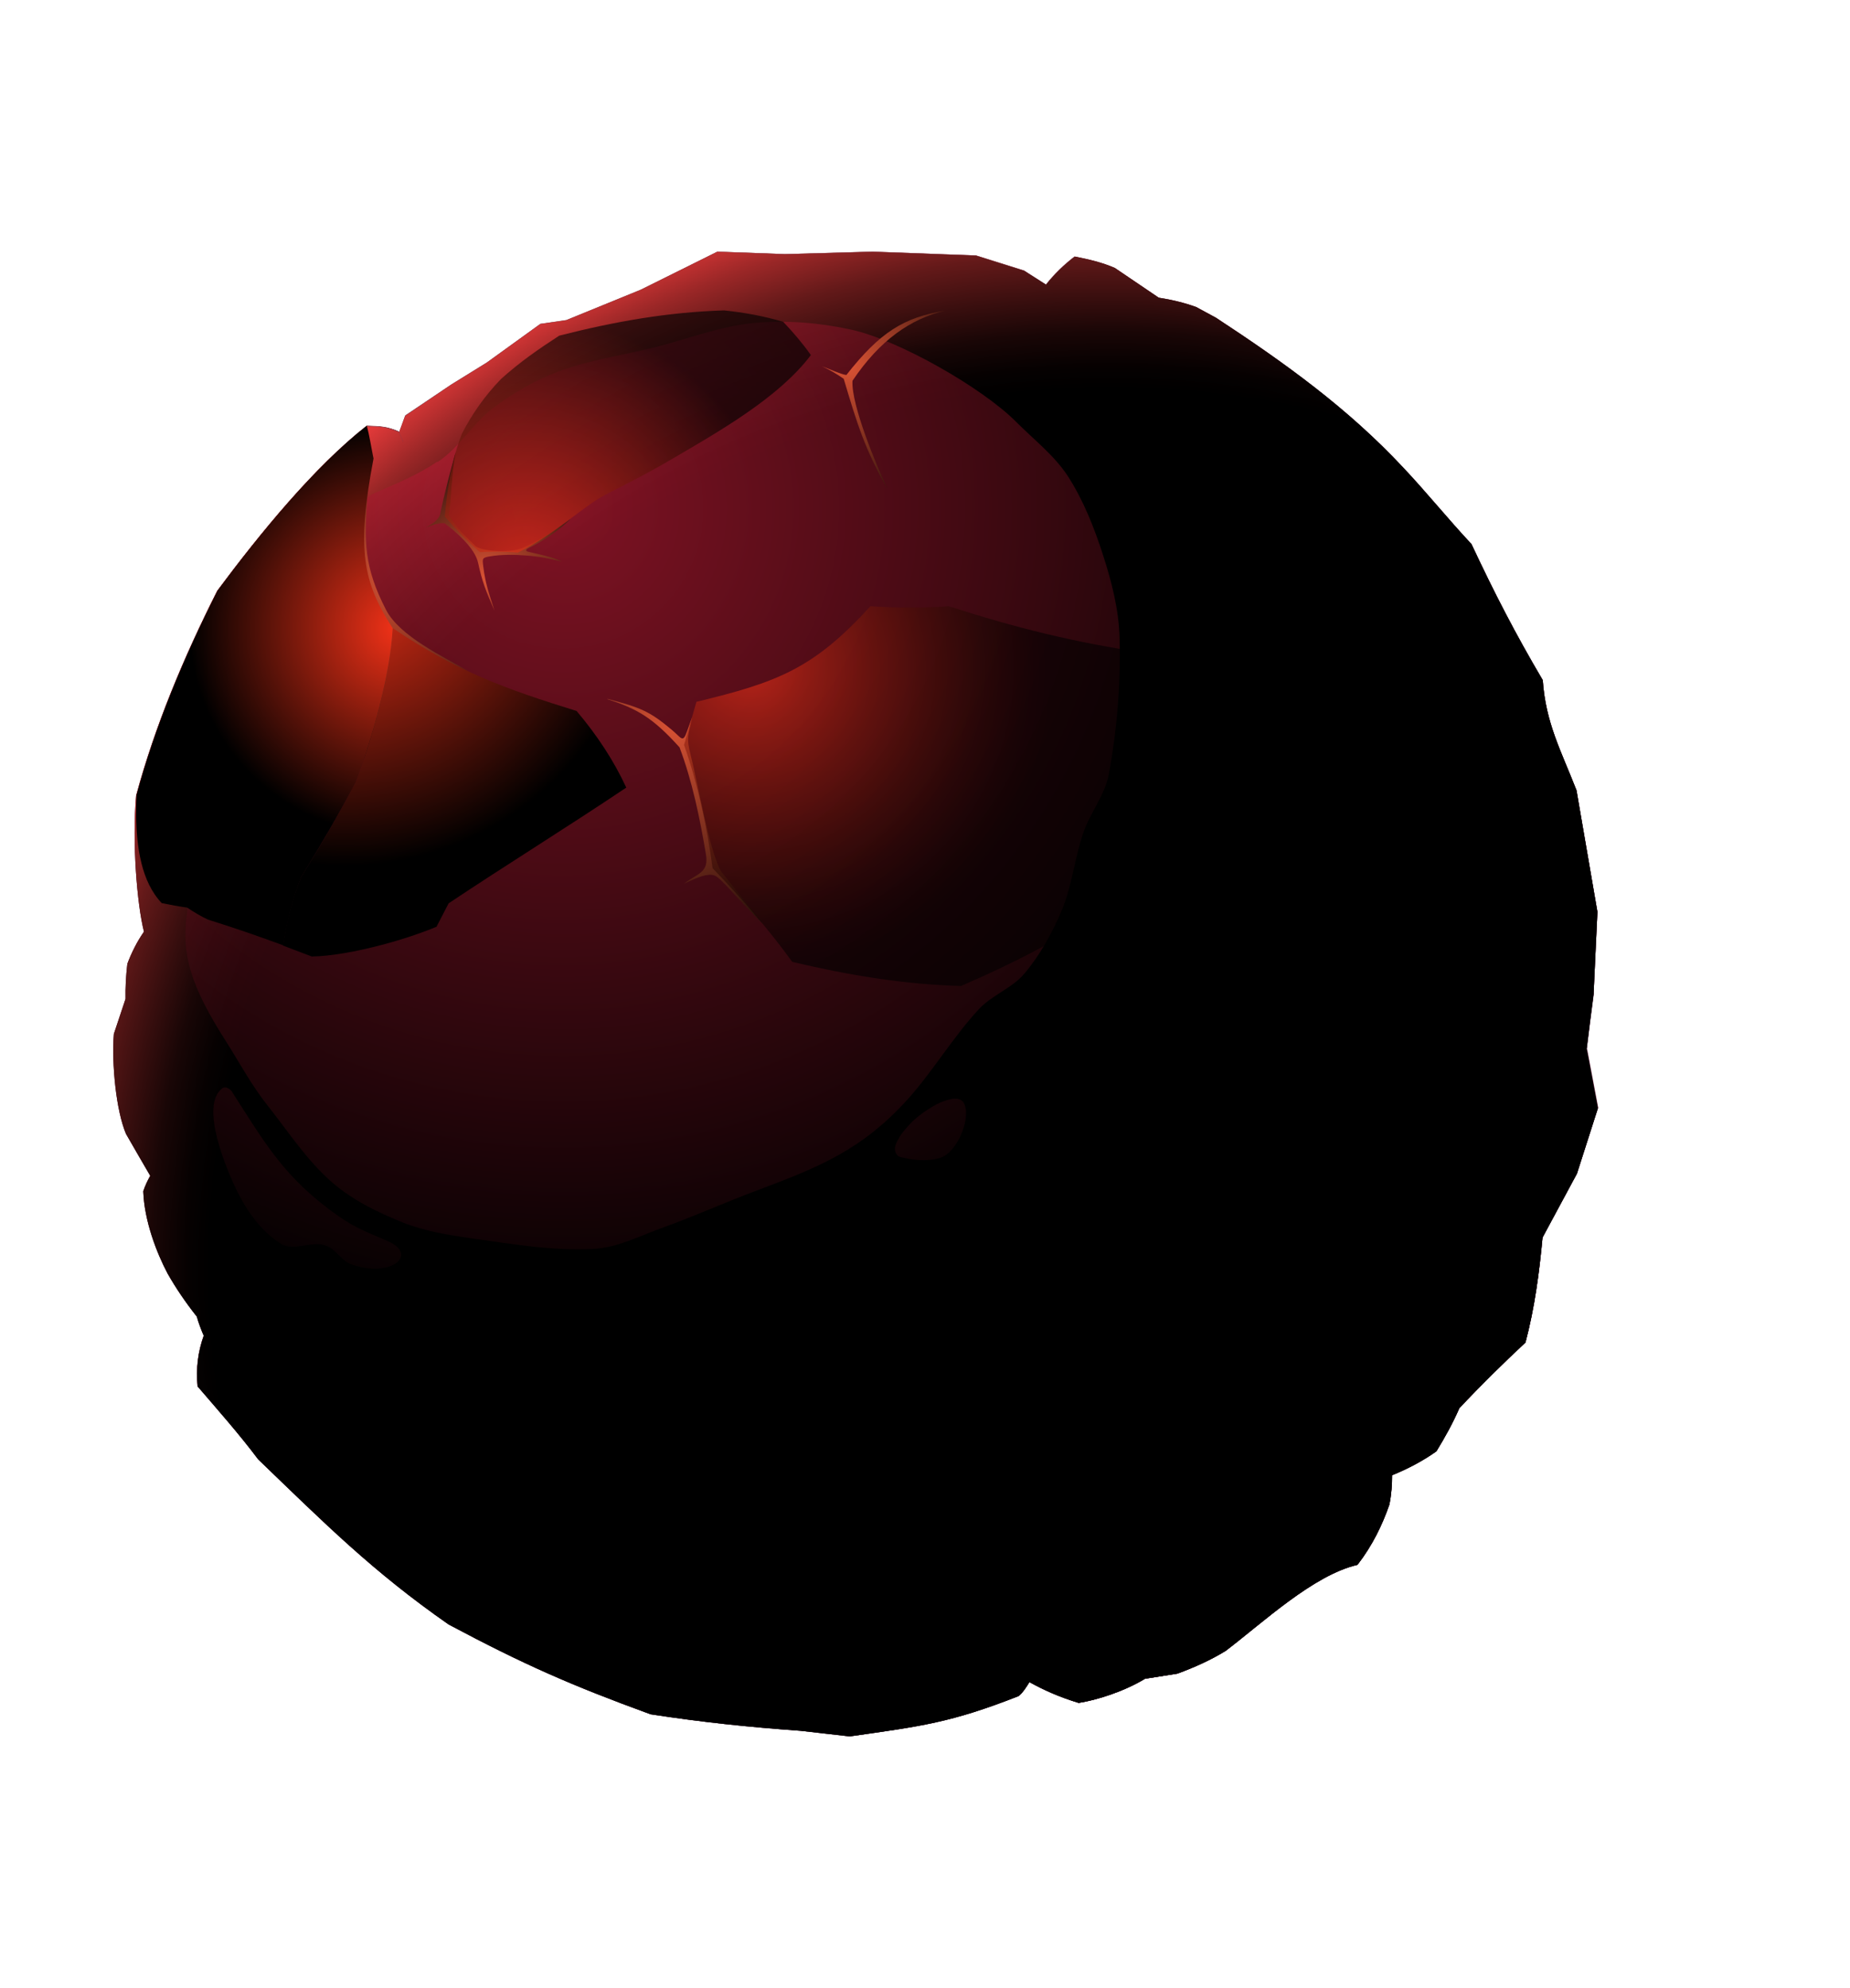 <svg width="147" height="158" viewBox="0 0 147 158" fill="none" xmlns="http://www.w3.org/2000/svg">
<g filter="url(#filter0_d_284_13032)">
<path fill-rule="evenodd" clip-rule="evenodd" d="M18.282 103.461C17.478 103.053 16.781 102.609 16.192 102.13C15.977 101.615 15.781 101.1 15.638 100.603C14.727 99.466 13.959 98.33 13.315 97.176C12.458 95.56 11.475 92.968 11.386 90.642C11.546 90.216 11.725 89.808 11.94 89.417C13.655 90.127 15.37 90.855 17.103 91.565C18.157 93.483 19.229 95.4 20.283 97.318C19.622 99.36 18.943 101.402 18.282 103.443V103.461Z" fill="url(#paint0_radial_284_13032)"/>
<path fill-rule="evenodd" clip-rule="evenodd" d="M22.284 74.822L51.246 61.399C52.354 63.566 53.479 65.714 54.783 67.738C56.66 70.135 58.75 72.425 61.108 74.627C61.323 75 61.483 75.39 61.608 75.781C61.162 77.237 60.822 78.728 60.644 80.255C60.608 81.303 60.572 82.333 60.536 83.38C59.84 87.624 59.518 89.346 57.91 93.341C55.159 95.063 51.8 96.537 47.494 97.691C46.761 97.673 46.065 97.602 45.386 97.46C43.26 92.808 39.49 88.973 35.47 85.262C32.2 83.433 29.073 81.534 26 79.581C25.822 79.225 25.625 78.87 25.447 78.533C24.125 78.018 22.91 77.432 21.748 76.829C21.552 76.456 21.498 76.083 21.462 75.728C21.712 75.39 21.963 75.089 22.248 74.84L22.284 74.822Z" fill="url(#paint1_radial_284_13032)"/>
<path style="mix-blend-mode:multiply" fill-rule="evenodd" clip-rule="evenodd" d="M22.284 74.822L51.246 61.399C52.354 63.566 53.479 65.714 54.783 67.738C56.66 70.135 58.75 72.425 61.108 74.627C61.323 75 61.483 75.39 61.608 75.781C61.162 77.237 60.822 78.728 60.644 80.255C60.608 81.303 60.572 82.333 60.536 83.38C59.84 87.624 59.518 89.346 57.91 93.341C55.159 95.063 51.8 96.537 47.494 97.691C46.761 97.673 46.065 97.602 45.386 97.46C43.26 92.808 39.49 88.973 35.47 85.262C32.2 83.433 29.073 81.534 26 79.581C25.822 79.225 25.625 78.87 25.447 78.533C24.125 78.018 22.91 77.432 21.748 76.829C21.552 76.456 21.498 76.083 21.462 75.728C21.712 75.39 21.963 75.089 22.248 74.84L22.284 74.822Z" fill="url(#paint2_radial_284_13032)"/>
<path style="mix-blend-mode:screen" fill-rule="evenodd" clip-rule="evenodd" d="M22.284 74.822L51.246 61.399C52.354 63.566 53.479 65.714 54.783 67.738C56.66 70.135 58.75 72.425 61.108 74.627C61.323 75 61.483 75.39 61.608 75.781C61.162 77.237 60.822 78.728 60.644 80.255C60.608 81.303 60.572 82.333 60.536 83.38C59.84 87.624 59.518 89.346 57.91 93.341C55.159 95.063 51.8 96.537 47.494 97.691C46.761 97.673 46.065 97.602 45.386 97.46C43.26 92.808 39.49 88.973 35.47 85.262C32.2 83.433 29.073 81.534 26 79.581C25.822 79.225 25.625 78.87 25.447 78.533C24.125 78.018 22.91 77.432 21.748 76.829C21.552 76.456 21.498 76.083 21.462 75.728C21.712 75.39 21.963 75.089 22.248 74.84L22.284 74.822Z" fill="url(#paint3_radial_284_13032)"/>
<path fill-rule="evenodd" clip-rule="evenodd" d="M46.851 90.074C45.296 88.636 42.456 86.026 42.098 85.795C40.633 84.836 39.025 84.197 37.489 83.327C35.202 82.049 32.843 80.841 30.717 79.297C30.574 79.19 29.056 77.45 28.788 77.255C28.698 77.184 27.18 76.687 27.073 76.58C26.215 75.675 25.518 74.663 24.839 73.615L22.302 74.787C22.016 75.036 21.766 75.32 21.516 75.675C21.534 76.048 21.605 76.421 21.802 76.776C22.963 77.397 24.178 77.965 25.5 78.48C25.679 78.835 25.875 79.19 26.054 79.528C29.109 81.481 32.254 83.38 35.523 85.209C39.543 88.92 43.313 92.755 45.439 97.407C45.904 96.59 46.583 94.832 46.618 94.619C46.69 94.211 46.779 91.566 46.869 90.039L46.851 90.074Z" fill="url(#paint4_radial_284_13032)"/>
<path fill-rule="evenodd" clip-rule="evenodd" d="M51.353 88.778C50.96 89.08 48.244 89.826 46.851 90.092C46.761 91.619 46.672 94.264 46.601 94.673C46.565 94.886 45.868 96.643 45.421 97.46C46.083 97.602 46.797 97.673 47.53 97.691C51.836 96.537 55.212 95.063 57.946 93.341C59.572 89.346 59.875 87.642 60.572 83.38C60.608 82.333 60.644 81.303 60.679 80.255C60.858 78.729 61.198 77.237 61.644 75.781C60.751 76.172 59.858 76.562 58.964 76.971C58.178 78.693 57.499 80.486 56.588 82.155C55.855 83.487 54.944 84.73 54.015 85.919C53.211 86.931 51.568 88.636 51.389 88.778H51.353Z" fill="url(#paint5_radial_284_13032)"/>
<path fill-rule="evenodd" clip-rule="evenodd" d="M50.907 67.046C52.086 69.247 53.533 71.342 55.105 73.278C56.213 74.645 57.66 75.728 58.946 76.953C59.84 76.562 60.733 76.172 61.626 75.763C61.501 75.355 61.34 74.982 61.126 74.609C58.768 72.425 56.677 70.117 54.801 67.72C53.497 65.696 52.371 63.548 51.264 61.382L49.138 62.358C49.674 63.939 50.102 65.572 50.889 67.046H50.907Z" fill="url(#paint6_radial_284_13032)"/>
<path fill-rule="evenodd" clip-rule="evenodd" d="M32.665 32.548C32.361 31.802 32.039 31.056 31.736 30.31C30.753 29.867 30.181 29.867 29.145 29.831C25 33.08 20.658 38.389 17.282 42.934C14.584 48.279 12.333 53.694 10.85 59.18C10.528 62.962 10.921 67.791 11.475 69.993C13.53 71.662 15.888 73.278 18.55 74.822C20.64 75.053 22.695 75.124 24.714 75.018C27.591 74.734 30.485 74.29 33.361 73.668C39.74 69.815 45.797 65.377 51.836 60.973C51.782 59.642 51.585 58.15 51.121 56.783C48.977 55.079 47.691 53.09 46.672 51.102C43.528 49.912 39.526 48.811 37.9 47.959C35.452 46.663 33.88 44.372 32.575 42.437C30.735 39.721 31.825 34.856 32.683 32.565L32.665 32.548Z" fill="url(#paint7_radial_284_13032)"/>
<path fill-rule="evenodd" clip-rule="evenodd" d="M33.361 73.668L34.684 69.638C31.807 70.828 27.43 71.964 24.768 71.999C21.945 70.898 19.426 69.975 16.513 69.088C15.977 68.839 15.424 68.519 14.852 68.129C14.173 68.04 13.494 67.916 12.833 67.774C12.422 67.347 12.1 66.85 11.832 66.318C10.778 64.169 10.76 61.293 10.832 59.18C10.51 62.962 10.903 67.791 11.457 69.993C13.512 71.662 15.87 73.278 18.532 74.822C20.623 75.053 22.677 75.124 24.696 75.018C27.573 74.734 30.467 74.29 33.344 73.668H33.361Z" fill="url(#paint8_radial_284_13032)"/>
<path fill-rule="evenodd" clip-rule="evenodd" d="M34.684 69.656L33.361 73.686C39.74 69.833 45.797 65.394 51.836 60.991L49.781 58.594C45.011 61.79 40.24 64.737 35.666 67.791C35.345 68.413 35.023 69.034 34.702 69.656H34.684Z" fill="url(#paint9_radial_284_13032)"/>
<path fill-rule="evenodd" clip-rule="evenodd" d="M45.815 52.505C47.422 54.404 48.763 56.428 49.763 58.594L51.818 60.991C51.764 59.66 51.568 58.168 51.103 56.801C48.959 55.097 47.673 53.108 46.654 51.12L45.815 52.522V52.505Z" fill="#511334"/>
<path fill-rule="evenodd" clip-rule="evenodd" d="M31.2 45.917C36.345 49.38 40.222 50.764 45.815 52.504L46.654 51.102C43.51 49.912 39.508 48.811 37.882 47.959C35.434 46.663 33.862 44.373 32.557 42.437C30.717 39.721 31.807 34.856 32.665 32.566L29.663 32.459C28.287 39.685 28.841 42.278 31.182 45.935L31.2 45.917Z" fill="url(#paint10_radial_284_13032)"/>
<path fill-rule="evenodd" clip-rule="evenodd" d="M29.681 32.459L32.683 32.566C32.379 31.82 32.057 31.074 31.753 30.328C30.771 29.885 30.199 29.885 29.163 29.849C29.377 30.648 29.485 31.412 29.645 32.193C29.645 32.282 29.681 32.37 29.699 32.459H29.681Z" fill="url(#paint11_radial_284_13032)"/>
<path fill-rule="evenodd" clip-rule="evenodd" d="M31.736 30.311L32.2 29.014L35.845 26.564L38.686 24.806L42.938 21.735L45.011 21.433L50.924 19.018L56.999 16L62.359 16.195L69.345 16L77.545 16.302L81.387 17.509L83.102 18.61L84.335 20.652L59.232 32.281L32.665 32.548L32.057 31.092L31.736 30.311Z" fill="url(#paint12_radial_284_13032)"/>
<path fill-rule="evenodd" clip-rule="evenodd" d="M31.2 45.917C31.039 49.611 29.556 54.76 28.27 58.133C26.93 60.707 25.465 63.229 23.91 65.732C23.213 67.49 22.767 69.301 22.481 71.147C23.231 71.431 23.982 71.716 24.768 72.017C26.268 72 28.323 71.627 30.342 71.094C31.896 70.686 33.433 70.171 34.684 69.656C34.809 69.407 34.952 69.141 35.077 68.892C35.273 68.52 35.452 68.165 35.648 67.792C40.222 64.738 44.993 61.791 49.763 58.595C48.763 56.428 47.422 54.404 45.815 52.505C40.204 50.765 36.327 49.38 31.2 45.917Z" fill="url(#paint13_radial_284_13032)"/>
<path fill-rule="evenodd" clip-rule="evenodd" d="M28.27 58.133C29.556 54.759 31.021 49.61 31.2 45.917C28.841 42.277 28.305 39.685 29.681 32.441C29.663 32.352 29.645 32.264 29.627 32.175C29.467 31.393 29.359 30.63 29.145 29.831C25 33.08 20.658 38.389 17.282 42.934C14.584 48.279 12.333 53.694 10.85 59.18C10.76 61.293 10.796 64.169 11.85 66.318C12.118 66.85 12.44 67.347 12.851 67.774C13.53 67.916 14.209 68.04 14.87 68.129C15.441 68.519 15.995 68.839 16.531 69.088C18.622 69.744 20.533 70.401 22.499 71.129C22.802 69.3 23.231 67.49 23.928 65.714C25.465 63.211 26.93 60.689 28.287 58.115L28.27 58.133Z" fill="url(#paint14_radial_284_13032)"/>
<path fill-rule="evenodd" clip-rule="evenodd" d="M38.114 39.898C37.024 38.958 36.149 38.016 35.327 37.075C35.523 34.785 35.881 32.548 36.685 30.488C37.489 28.89 38.525 27.452 39.776 26.156C41.258 24.789 42.831 23.724 44.421 22.694C39.347 25.144 35.095 28.056 31.289 31.82C30.842 33.169 30.556 34.572 30.378 35.992C31.2 42.189 32.772 44.053 37.203 48.101C38.543 48.598 39.865 49.025 41.169 49.451C40.883 48.297 40.705 47.498 40.526 46.344C38.757 44.302 38.203 41.923 38.114 39.881V39.898Z" fill="url(#paint15_radial_284_13032)"/>
<path fill-rule="evenodd" clip-rule="evenodd" d="M42.759 40.093C41.205 39.88 39.651 39.809 38.096 39.898C38.185 41.94 38.739 44.319 40.508 46.361C43.849 46.574 47.369 45.225 50.996 42.97C48.334 41.904 45.654 40.839 42.742 40.111L42.759 40.093Z" fill="url(#paint16_radial_284_13032)"/>
<path fill-rule="evenodd" clip-rule="evenodd" d="M51.014 42.952C47.387 45.207 43.867 46.574 40.526 46.343C40.722 47.497 40.883 48.296 41.169 49.45C42.974 50.019 44.76 50.551 46.654 51.084C47.78 51.226 48.923 51.368 50.049 51.51C50.692 51.35 51.335 51.173 51.978 51.013C52.747 50.942 53.533 50.871 54.301 50.818C54.909 49.362 55.498 47.906 56.016 46.485C56.588 44.745 56.999 42.988 57.338 41.248C55.319 42.153 53.175 42.597 51.014 42.952Z" fill="url(#paint17_radial_284_13032)"/>
<path fill-rule="evenodd" clip-rule="evenodd" d="M57.338 41.248C57.017 42.988 56.588 44.745 56.016 46.485C55.498 47.906 54.926 49.362 54.301 50.818C57.517 49.504 60.608 47.604 63.556 45.083C64.217 43.272 65.003 41.496 65.932 39.756L62.573 35.406C61.126 37.519 59.232 39.383 57.321 41.23L57.338 41.248Z" fill="url(#paint18_radial_284_13032)"/>
<path fill-rule="evenodd" clip-rule="evenodd" d="M62.591 35.424L65.95 39.774C65.003 34.661 64.61 30.968 64.932 24.984C64.771 24.736 64.592 24.469 64.413 24.221C64.074 25.428 63.735 26.618 63.395 27.825C63.127 30.364 62.859 32.885 62.591 35.424Z" fill="url(#paint19_radial_284_13032)"/>
<path fill-rule="evenodd" clip-rule="evenodd" d="M48.137 35.3C46.261 36.276 44.01 38.549 41.151 39.916C41.687 39.952 42.223 40.005 42.777 40.094C45.689 40.822 48.352 41.887 51.032 42.952C53.193 42.579 55.337 42.153 57.356 41.248C59.268 39.401 61.18 37.537 62.609 35.424C62.877 32.885 63.145 30.364 63.413 27.825C63.752 26.618 64.092 25.428 64.431 24.221C61.894 27.559 57.303 30.186 52.818 32.814C51.3 33.702 48.798 34.962 48.137 35.3Z" fill="url(#paint20_radial_284_13032)"/>
<path fill-rule="evenodd" clip-rule="evenodd" d="M41.151 39.916C44.01 38.549 46.261 36.276 48.137 35.3C48.798 34.962 51.3 33.702 52.818 32.814C57.321 30.204 61.912 27.558 64.431 24.22C63.77 23.279 63.02 22.409 62.234 21.575C60.662 21.113 59.089 20.829 57.535 20.669C53.015 20.811 48.834 21.557 44.439 22.676C42.849 23.706 41.276 24.789 39.794 26.138C38.543 27.434 37.524 28.872 36.703 30.47C35.899 32.53 35.541 34.767 35.345 37.057C36.167 37.998 37.042 38.939 38.132 39.88C39.15 39.827 40.151 39.827 41.169 39.916H41.151Z" fill="url(#paint21_radial_284_13032)"/>
<path fill-rule="evenodd" clip-rule="evenodd" d="M108.169 77.024C109.08 77.077 113.94 77.201 114.636 76.829C115.994 75.994 117.334 75.302 118.692 74.822C119.746 74.68 120.89 74.698 121.837 74.627C122.426 74.485 124.141 73.686 125.053 73.047C125.553 73.562 126.178 74.307 126.625 75.018C126.732 72.834 126.821 70.668 126.929 68.484C126.375 65.27 125.821 62.056 125.267 58.825C124.034 55.665 122.819 53.463 122.587 50.072C120.389 46.343 118.764 43.183 116.923 39.259C115.047 37.253 113.35 35.14 111.492 33.169C107.115 28.482 102.148 24.895 96.627 21.273C96.109 20.989 95.573 20.705 95.055 20.421C94.09 20.066 93.089 19.835 92.071 19.675C90.91 18.894 89.748 18.095 88.587 17.314C87.569 16.87 86.497 16.621 85.407 16.408C86.55 18.113 89.677 19.817 91.821 20.865C92.196 21.557 92.964 23.421 95.287 26.227C96.234 28.251 97.038 30.346 97.61 32.512C98.288 33.098 98.86 33.79 99.378 34.572C100.558 37.501 101.63 40.537 102.612 43.68C102.97 45.899 103.291 48.101 103.523 50.32C105.882 55.256 108.115 60.174 110.205 65.11C109.848 66.087 109.437 67.046 108.883 68.022C108.49 70.703 108.169 74.13 108.169 77.077V77.024Z" fill="url(#paint22_radial_284_13032)"/>
<path fill-rule="evenodd" clip-rule="evenodd" d="M118.692 74.805C117.549 72.869 112.6 67.028 110.188 65.057C109.83 66.034 109.419 66.992 108.865 67.969C108.472 70.65 108.151 74.077 108.151 77.024C109.062 77.077 113.922 77.202 114.619 76.829C115.976 75.994 117.316 75.302 118.674 74.822L118.692 74.805Z" fill="url(#paint23_radial_284_13032)"/>
<path fill-rule="evenodd" clip-rule="evenodd" d="M97.681 46.699C99.343 45.917 101.004 44.959 102.594 43.645C101.612 40.52 100.54 37.466 99.361 34.536C98.842 33.755 98.271 33.063 97.592 32.477C97.002 30.311 96.216 28.216 95.269 26.192C92.946 23.386 92.178 21.522 91.803 20.83C89.659 19.782 86.532 18.06 85.389 16.373C84.531 17.03 83.763 17.776 83.102 18.61C83.191 19.196 83.352 19.782 83.709 20.368C87.801 22.232 90.141 24.718 93.179 30.95C93.5 31.678 93.822 32.388 94.143 33.116C96.538 38.478 97.377 40.946 97.681 46.699Z" fill="url(#paint24_radial_284_13032)"/>
<path fill-rule="evenodd" clip-rule="evenodd" d="M102.612 43.644C101.004 44.958 99.361 45.917 97.699 46.698C98.556 50.835 98.682 55.38 98.503 59.571C98.842 61.275 99.093 63.051 99.164 64.897C98.682 69.229 97.824 72.976 95.823 77.006C95.769 78.462 96.073 79.918 96.627 81.374C98.324 80.823 100.057 80.344 101.862 79.954C104.131 79.101 106.293 78.213 108.187 77.006C108.187 74.059 108.508 70.632 108.901 67.951C109.455 66.975 109.866 66.016 110.223 65.039C108.133 60.103 105.9 55.185 103.541 50.249C103.309 48.03 102.987 45.828 102.63 43.609L102.612 43.644Z" fill="url(#paint25_radial_284_13032)"/>
<path fill-rule="evenodd" clip-rule="evenodd" d="M114.654 76.829C113.957 77.201 109.098 77.077 108.187 77.024C106.293 78.214 104.131 79.119 101.862 79.971C100.075 80.362 98.324 80.841 96.627 81.392C104.006 84.392 109.759 85.049 117.531 86.274C118.889 85.884 120.264 85.458 121.622 84.872C121.586 84.357 121.569 83.824 121.533 83.309C122.158 80.522 122.909 77.77 123.855 75.106C124.249 74.414 124.642 73.739 125.035 73.047C124.123 73.686 122.408 74.485 121.819 74.627C120.872 74.698 119.728 74.698 118.674 74.822C117.316 75.32 115.976 76.012 114.618 76.829H114.654Z" fill="url(#paint26_radial_284_13032)"/>
<path fill-rule="evenodd" clip-rule="evenodd" d="M123.855 75.089C122.909 77.752 122.14 80.486 121.533 83.291C121.569 83.806 121.586 84.339 121.622 84.854C122.783 83.984 123.838 83.043 124.767 82.031C125.267 81.196 125.696 80.291 126.089 79.35C126.267 77.894 126.446 76.438 126.643 74.982C126.196 74.272 125.553 73.526 125.07 73.011C124.677 73.704 124.284 74.378 123.891 75.071L123.855 75.089Z" fill="url(#paint27_radial_284_13032)"/>
<path fill-rule="evenodd" clip-rule="evenodd" d="M39.99 98.987C36.059 99.981 30.896 100.425 27.573 100.425C24.911 98.845 22.57 97.07 21.355 95.543C19.926 95.401 17.603 94.992 16.692 94.655C16.585 94.264 16.46 93.643 16.406 93.27C14.995 92.897 13.744 92.151 12.476 91.459C13.887 92.808 14.941 94.016 16.174 95.631L18.532 97.851C19.033 98.153 20.766 98.472 21.623 98.508C22.32 99.182 23.249 99.91 24.071 100.337C24.5 100.514 24.928 100.621 25.357 100.709C26.108 101.153 26.858 101.615 27.608 102.059C29.377 102.059 31.2 102.165 33.165 102.503C35.595 102.219 38.025 102.059 40.455 102.059C41.991 101.42 43.474 100.709 44.903 99.839C45.189 99.04 45.368 98.224 45.421 97.425C44.903 96.288 44.278 95.205 43.581 94.158C43.599 95.046 43.528 95.933 43.313 96.821C42.313 97.602 41.205 98.312 39.972 98.952L39.99 98.987Z" fill="url(#paint28_radial_284_13032)"/>
<path fill-rule="evenodd" clip-rule="evenodd" d="M27.555 100.407C30.896 100.407 36.059 99.981 39.972 98.969C41.205 98.33 42.313 97.62 43.313 96.839C43.528 95.951 43.599 95.063 43.581 94.175C41.437 90.926 38.543 88.05 35.505 85.245C32.236 83.416 29.109 81.516 26.036 79.563C25.357 80.983 24.535 82.209 23.642 83.292C23.195 87.446 22.392 91.512 21.337 95.525C22.57 97.034 24.893 98.809 27.555 100.407Z" fill="url(#paint29_radial_284_13032)"/>
<path fill-rule="evenodd" clip-rule="evenodd" d="M21.337 95.543C22.392 91.53 23.195 87.464 23.642 83.31C24.535 82.209 25.357 81.001 26.036 79.581C25.858 79.226 25.661 78.871 25.482 78.534C24.16 78.019 22.945 77.433 21.784 76.829L18.532 74.858C15.87 73.314 13.512 71.716 11.457 70.029C10.903 70.828 10.475 71.68 10.135 72.585C10.028 73.509 9.974 74.45 9.992 75.373C9.688 76.296 9.367 77.237 9.063 78.161C8.884 80.575 9.242 84.233 10.028 86.097C10.671 87.216 11.314 88.334 11.957 89.435L12.493 91.477C13.762 92.169 15.013 92.915 16.424 93.288C16.46 93.643 16.603 94.282 16.71 94.673C17.621 95.01 19.926 95.401 21.373 95.561L21.337 95.543Z" fill="url(#paint30_radial_284_13032)"/>
<path fill-rule="evenodd" clip-rule="evenodd" d="M48.298 84.606C46.529 84.552 43.313 85.334 42.08 85.795C42.438 86.026 45.279 88.636 46.833 90.074C48.227 89.808 50.942 89.062 51.335 88.76C51.532 88.618 53.158 86.914 53.962 85.902C51.836 85.582 50.353 85.209 48.28 84.606H48.298Z" fill="url(#paint31_radial_284_13032)"/>
<path fill-rule="evenodd" clip-rule="evenodd" d="M56.624 65.004C56.177 61.701 55.462 58.434 54.355 55.203C53.247 54.049 52.032 53.126 50.781 52.309C49.406 51.901 48.03 51.51 46.654 51.102C47.708 53.978 49.87 58.026 51.246 61.382C53.515 66.815 54.373 68.093 58.267 72.461C59.25 74.094 60.215 75.71 61.18 77.361L62.949 72.443C61.09 69.869 58.964 67.401 56.624 65.004Z" fill="url(#paint32_radial_284_13032)"/>
<path fill-rule="evenodd" clip-rule="evenodd" d="M54.355 55.203L55.337 51.776C53.819 51.954 52.3 52.132 50.781 52.309C52.032 53.126 53.229 54.049 54.355 55.203Z" fill="#BC5152"/>
<path fill-rule="evenodd" clip-rule="evenodd" d="M55.337 51.776C61.769 50.249 64.646 49.166 69.166 44.177C69.434 43.378 69.595 40.946 69.291 40.165C67.379 41.709 66.004 42.668 64.038 43.822C61.198 46.663 58.553 48.9 54.408 50.533C51.728 50.8 49.352 51.226 46.636 51.084C48.012 51.492 49.388 51.883 50.764 52.291C52.282 52.114 53.801 51.936 55.319 51.759L55.337 51.776Z" fill="url(#paint33_radial_284_13032)"/>
<path fill-rule="evenodd" clip-rule="evenodd" d="M69.184 44.195C71.292 44.337 73.365 44.355 75.401 44.195C80.618 45.882 85.371 47.089 91.142 47.924C92.035 47.48 93.018 47.196 94.054 47.054C91.874 46.574 89.695 46.077 87.533 45.598C84.906 44.852 82.262 44.124 79.636 43.378L75.187 41.727C74.544 41.319 73.901 40.928 73.257 40.52C71.935 40.413 70.631 40.307 69.309 40.2C69.613 40.964 69.434 43.414 69.184 44.213V44.195Z" fill="url(#paint34_radial_284_13032)"/>
<path fill-rule="evenodd" clip-rule="evenodd" d="M91.142 47.906C92.446 51.901 93.858 55.025 95.448 56.606L98.503 59.553C98.628 56.393 98.592 53.019 98.199 49.788C96.823 48.864 95.43 47.959 94.054 47.036C93.018 47.178 92.035 47.462 91.142 47.906Z" fill="url(#paint35_radial_284_13032)"/>
<path fill-rule="evenodd" clip-rule="evenodd" d="M95.43 56.606C93.357 59.997 89.838 62.803 89.212 66.762C86.014 69.975 80.118 72.692 76.366 74.361C77.885 75.32 80.422 77.663 80.851 78.906C83.638 77.983 86.407 77.113 89.23 76.261C92.392 73.793 95.823 71.591 98.61 68.697C98.842 67.472 99.021 66.211 99.164 64.898C99.093 63.051 98.86 61.276 98.503 59.571L95.448 56.624L95.43 56.606Z" fill="url(#paint36_radial_284_13032)"/>
<path fill-rule="evenodd" clip-rule="evenodd" d="M80.851 78.888C80.422 77.645 77.885 75.302 76.366 74.343C71.828 74.236 67.362 73.491 62.966 72.425L61.198 77.343C64.807 79.474 69.363 79.492 73.436 80.078C76.313 79.882 78.046 79.527 80.851 78.87V78.888Z" fill="url(#paint37_radial_284_13032)"/>
<path fill-rule="evenodd" clip-rule="evenodd" d="M76.366 74.361C80.136 72.71 86.014 69.993 89.212 66.762C89.838 62.802 93.357 59.997 95.43 56.606C93.858 55.026 92.446 51.901 91.124 47.906C85.371 47.071 80.601 45.864 75.384 44.177C73.347 44.337 71.274 44.319 69.166 44.177C64.646 49.149 61.751 50.232 55.337 51.776L54.355 55.203C55.48 58.434 56.177 61.702 56.624 65.004C58.946 67.401 61.09 69.869 62.949 72.443C67.362 73.491 71.81 74.237 76.348 74.361H76.366Z" fill="url(#paint38_radial_284_13032)"/>
<path fill-rule="evenodd" clip-rule="evenodd" d="M92.839 73.544C93.84 74.698 94.822 75.852 95.823 77.006C97.216 74.201 98.056 71.52 98.592 68.697C96.841 70.508 94.858 72.052 92.839 73.544Z" fill="#6C61B8"/>
<path fill-rule="evenodd" clip-rule="evenodd" d="M92.839 73.544C93.697 73.544 94.572 73.544 95.43 73.544C96.806 72.639 97.949 70.384 98.592 68.715C96.841 70.526 94.858 72.07 92.839 73.562V73.544Z" fill="url(#paint39_radial_284_13032)"/>
<path fill-rule="evenodd" clip-rule="evenodd" d="M95.43 73.526C94.572 73.526 93.697 73.526 92.839 73.526C93.84 74.68 94.822 75.834 95.823 76.989C95.894 76.278 95.948 75.55 95.93 74.805C95.787 74.325 95.609 73.899 95.43 73.491V73.526Z" fill="url(#paint40_radial_284_13032)"/>
<path fill-rule="evenodd" clip-rule="evenodd" d="M95.43 73.526C95.626 73.935 95.787 74.361 95.93 74.84C95.93 75.586 95.894 76.314 95.823 77.024C97.216 74.219 98.056 71.538 98.592 68.715C97.949 70.384 96.788 72.639 95.43 73.544V73.526Z" fill="url(#paint41_radial_284_13032)"/>
<path fill-rule="evenodd" clip-rule="evenodd" d="M21.516 75.692C21.677 75.461 21.855 75.248 22.034 75.053C20.873 75.035 19.712 74.947 18.532 74.822L21.784 76.793C21.587 76.42 21.534 76.047 21.498 75.692H21.516Z" fill="#511334"/>
<path fill-rule="evenodd" clip-rule="evenodd" d="M16.192 102.13C15.745 103.373 15.566 104.722 15.709 106.16C17.371 108.096 18.979 109.907 20.515 111.948C25.768 117.009 29.61 120.861 35.648 125.069C41.616 128.248 45.368 129.899 51.693 132.207C55.855 132.846 59.429 133.219 63.627 133.521C64.932 133.663 66.218 133.823 67.522 133.965C73.257 133.148 75.526 132.882 80.922 130.769C81.279 130.502 81.601 129.97 81.798 129.65C79.207 129.242 76.616 128.816 74.026 128.407C73.168 128.034 72.275 127.697 71.292 127.395C69.72 127.395 67.844 127.395 66.379 127.2C60.072 125.762 55.98 123.685 50.085 121.075C47.869 120.364 45.672 119.672 43.456 118.962L38.4 117.559L35.059 115.748C33.522 115.34 31.986 114.47 30.449 114.061C28.895 113.174 27.358 112.659 25.786 111.842C23.481 108.983 21.177 106.125 18.872 103.266C17.978 102.893 17.085 102.503 16.192 102.13Z" fill="url(#paint42_radial_284_13032)"/>
<path fill-rule="evenodd" clip-rule="evenodd" d="M15.709 106.178C17.853 108.149 19.64 110.492 20.837 111.629C21.069 111.86 21.98 112.552 22.606 112.943C26.054 115.056 29.878 116.76 33.487 118.607C34.523 119.139 35.577 119.619 36.578 120.222C37.149 120.56 37.935 121.003 38.543 121.252C41.258 122.406 44.081 122.832 46.333 123.791C47.78 124.412 48.995 125.211 50.46 125.797C51.871 126.365 53.444 126.738 54.891 127.253C55.855 127.591 57.196 128.212 58.178 128.478C59.161 128.762 59.983 128.94 60.858 129.117C61.698 129.295 64.217 130.112 64.503 130.147C64.61 130.147 65.682 129.97 66.272 129.916C68.165 129.757 72.382 129.366 72.596 129.295C72.793 129.224 73.561 128.798 74.008 128.461C73.15 128.088 72.257 127.75 71.274 127.449C69.702 127.449 67.826 127.449 66.361 127.253C60.054 125.815 55.963 123.738 50.067 121.128C47.851 120.418 45.654 119.725 43.438 119.015L38.382 117.612L35.041 115.801C33.505 115.393 31.968 114.523 30.431 114.114C28.877 113.227 27.34 112.712 25.768 111.895C23.463 109.037 21.159 106.178 18.854 103.319C17.961 102.947 17.067 102.556 16.174 102.183C15.727 103.426 15.549 104.775 15.691 106.214L15.709 106.178Z" fill="url(#paint43_radial_284_13032)"/>
<path fill-rule="evenodd" clip-rule="evenodd" d="M73.597 95.685C73.74 94.051 73.901 92.418 74.044 90.784C71.703 90.944 69.363 91.104 67.004 91.264C64.271 91.14 61.662 90.678 59.143 90.021C58.839 90.998 58.446 92.045 57.928 93.323C55.177 95.046 51.818 96.519 47.512 97.673C46.779 97.656 46.083 97.585 45.404 97.443C45.35 98.242 45.189 99.058 44.885 99.857C47.744 101.047 50.585 102.272 53.247 103.817C54.033 104.012 54.837 104.101 55.623 104.119C57.088 103.657 58.553 103.142 60.018 102.521C61.537 101.704 63.109 101.118 64.717 100.603C67.88 98.579 70.184 97.283 73.579 95.667L73.597 95.685Z" fill="url(#paint44_radial_284_13032)"/>
<path fill-rule="evenodd" clip-rule="evenodd" d="M73.597 95.685C70.202 97.283 67.897 98.597 64.735 100.621C63.127 101.136 61.537 101.722 60.036 102.538C58.571 103.16 57.106 103.675 55.641 104.136C57.428 103.728 59.214 103.32 61.001 103.124C65.235 101.455 69.684 99.928 74.204 98.65C75.276 98.028 76.348 97.389 77.456 96.768C77.045 96.36 76.599 95.951 75.991 95.596C75.258 95.543 74.454 95.596 73.615 95.703L73.597 95.685Z" fill="url(#paint45_radial_284_13032)"/>
<path fill-rule="evenodd" clip-rule="evenodd" d="M73.597 95.684C74.437 95.596 75.241 95.542 75.973 95.578C76.581 95.933 77.045 96.324 77.438 96.75C79.404 95.613 81.405 94.495 83.459 93.359C87.586 92.453 91.553 91.388 95.341 90.145C92.303 89.523 89.391 89.488 86.371 89.328C84.531 89.737 82.888 90.092 81.083 90.305C78.743 90.464 76.402 90.624 74.044 90.784C73.901 92.418 73.74 94.051 73.597 95.684Z" fill="url(#paint46_radial_284_13032)"/>
<path fill-rule="evenodd" clip-rule="evenodd" d="M86.371 89.328C89.409 89.47 92.321 89.524 95.341 90.145C95.751 89.666 96.645 87.34 96.698 86.63C95.698 85.156 94.715 84.055 93.715 83.132L92.053 85.44C88.14 87.73 84.585 89.097 81.083 90.323C82.888 90.11 84.531 89.754 86.371 89.346V89.328Z" fill="url(#paint47_radial_284_13032)"/>
<path fill-rule="evenodd" clip-rule="evenodd" d="M81.083 90.305C84.585 89.097 88.158 87.712 92.053 85.422L93.715 83.114C93.107 80.291 92.303 77.45 91.356 74.627C90.624 75.16 89.909 75.71 89.194 76.26C86.371 77.113 83.62 77.965 80.815 78.906C78.01 79.563 76.277 79.918 73.4 80.113C69.327 79.527 64.771 79.51 61.162 77.379C60.93 78.32 60.751 79.296 60.644 80.273C60.608 81.321 60.572 82.35 60.536 83.398C60.054 86.274 59.768 87.996 59.125 90.038C61.662 90.695 64.253 91.157 66.986 91.281C69.327 91.121 71.667 90.962 74.026 90.802C76.366 90.642 78.707 90.482 81.065 90.322L81.083 90.305Z" fill="url(#paint48_radial_284_13032)"/>
<path style="mix-blend-mode:multiply" opacity="0.5" fill-rule="evenodd" clip-rule="evenodd" d="M81.083 90.305C84.585 89.097 88.158 87.712 92.053 85.422L93.715 83.114C93.107 80.291 92.303 77.45 91.356 74.627C90.624 75.16 89.909 75.71 89.194 76.26C86.371 77.113 83.62 77.965 80.815 78.906C78.01 79.563 76.277 79.918 73.4 80.113C69.327 79.527 64.771 79.51 61.162 77.379C60.93 78.32 60.751 79.296 60.644 80.273C60.608 81.321 60.572 82.35 60.536 83.398C60.054 86.274 59.768 87.996 59.125 90.038C61.662 90.695 64.253 91.157 66.986 91.281C69.327 91.121 71.667 90.962 74.026 90.802C76.366 90.642 78.707 90.482 81.065 90.322L81.083 90.305Z" fill="url(#paint49_radial_284_13032)"/>
<path fill-rule="evenodd" clip-rule="evenodd" d="M91.374 74.627C92.321 77.45 93.125 80.291 93.733 83.114C94.733 84.037 95.716 85.156 96.716 86.612C96.788 84.836 96.752 83.078 96.627 81.374C96.073 79.918 95.769 78.462 95.823 77.006C94.822 75.852 93.84 74.698 92.839 73.544C92.357 73.899 91.874 74.272 91.374 74.627Z" fill="url(#paint50_radial_284_13032)"/>
<path fill-rule="evenodd" clip-rule="evenodd" d="M80.547 90.34C79.957 89.914 79.314 89.559 78.528 89.311C74.061 89.062 70.685 89.311 68.237 90.145C67.612 90.447 67.111 90.838 66.665 91.246C67.129 91.636 67.683 92.009 68.433 92.329C70.184 92.649 71.971 92.862 73.847 92.915C75.437 92.737 76.992 92.453 78.546 92.098C79.368 91.725 80.047 91.104 80.547 90.34Z" fill="url(#paint51_radial_284_13032)"/>
<path fill-rule="evenodd" clip-rule="evenodd" d="M68.237 90.145C67.701 90.411 67.272 90.731 66.861 91.068C66.843 91.104 66.808 91.139 66.79 91.175C66.772 91.21 66.772 91.228 66.79 91.246C66.79 91.246 66.826 91.246 66.861 91.246C66.879 91.246 66.897 91.246 66.915 91.246C69.452 91.015 71.953 90.873 74.472 90.749C74.651 90.749 74.812 90.731 74.99 90.713C76.742 90.624 78.528 90.624 80.297 90.571C80.333 90.571 80.368 90.571 80.404 90.553C80.44 90.5 80.476 90.465 80.511 90.411C80.511 90.394 80.511 90.358 80.511 90.34C80.511 90.323 80.493 90.287 80.476 90.269C79.922 89.879 79.296 89.541 78.546 89.311C74.079 89.062 70.703 89.311 68.255 90.145H68.237Z" fill="url(#paint52_radial_284_13032)"/>
<path fill-rule="evenodd" clip-rule="evenodd" d="M29.967 111.628C30.056 112.427 30.217 113.244 30.449 114.079C31.718 114.061 32.986 113.954 34.237 113.724C32.7 113.102 31.289 112.392 29.967 111.628Z" fill="url(#paint53_radial_284_13032)"/>
<path fill-rule="evenodd" clip-rule="evenodd" d="M29.967 111.629C31.307 112.392 32.7 113.102 34.237 113.724C35.541 113.955 36.971 114.203 38.132 114.576C37.471 113.262 36.667 111.291 36.417 110.049C36.381 108.966 36.417 107.883 36.56 106.835C34.326 107.9 32.075 108.841 29.788 109.569C29.788 110.262 29.86 110.936 29.967 111.629Z" fill="url(#paint54_radial_284_13032)"/>
<path fill-rule="evenodd" clip-rule="evenodd" d="M30.431 114.079C30.199 113.244 30.038 112.428 29.949 111.629C29.842 110.936 29.788 110.261 29.77 109.569C25.322 107.9 21.677 105.947 18.318 103.87C19.086 105.095 20.337 106.497 21.677 107.793L22.427 109.196C23.606 110.528 26.519 112.747 30.413 114.079H30.431Z" fill="url(#paint55_radial_284_13032)"/>
<path fill-rule="evenodd" clip-rule="evenodd" d="M18.318 103.87C21.677 105.947 25.339 107.9 29.77 109.569C32.075 108.841 34.326 107.9 36.542 106.835C34.219 105.237 32.2 103.852 30.61 102.201C29.574 102.112 28.555 102.077 27.573 102.077C26.822 101.633 26.072 101.171 25.322 100.727C24.893 100.638 24.464 100.514 24.035 100.354C23.195 99.928 22.284 99.2 21.587 98.526C20.748 98.49 18.997 98.171 18.497 97.869C18.121 99.484 18.068 101.473 18.3 103.888L18.318 103.87Z" fill="url(#paint56_radial_284_13032)"/>
<path fill-rule="evenodd" clip-rule="evenodd" d="M70.399 20.847C68.344 22.143 66.593 23.546 64.95 24.984C64.61 30.95 65.021 34.66 65.968 39.774C67.076 39.952 68.201 40.093 69.327 40.2C70.649 40.307 71.953 40.413 73.275 40.52C73.918 40.928 74.562 41.319 75.205 41.727L79.654 43.378C82.28 44.124 84.924 44.852 87.551 45.598C89.73 46.077 91.91 46.574 94.072 47.053C95.305 46.983 96.538 46.876 97.717 46.698C97.413 40.964 96.573 38.495 94.179 33.116C93.858 32.388 93.536 31.678 93.214 30.95C90.177 24.7 87.854 22.232 83.745 20.368C81.494 20.012 79.261 19.675 76.938 19.586C74.74 19.799 72.543 20.155 70.417 20.847H70.399Z" fill="url(#paint57_radial_284_13032)"/>
<path style="mix-blend-mode:screen" opacity="0.55" fill-rule="evenodd" clip-rule="evenodd" d="M70.399 20.847C68.344 22.143 66.593 23.546 64.95 24.984C64.61 30.95 65.021 34.66 65.968 39.774C67.076 39.952 68.201 40.093 69.327 40.2C70.649 40.307 71.953 40.413 73.275 40.52C73.918 40.928 74.562 41.319 75.205 41.727L79.654 43.378C82.28 44.124 84.924 44.852 87.551 45.598C89.73 46.077 91.91 46.574 94.072 47.053C95.305 46.983 96.538 46.876 97.717 46.698C97.413 40.964 96.573 38.495 94.179 33.116C93.858 32.388 93.536 31.678 93.214 30.95C90.177 24.7 87.854 22.232 83.745 20.368C81.494 20.012 79.261 19.675 76.938 19.586C74.74 19.799 72.543 20.155 70.417 20.847H70.399Z" fill="url(#paint58_radial_284_13032)"/>
<path fill-rule="evenodd" clip-rule="evenodd" d="M77.42 39.472C76.134 39.242 74.83 39.064 73.472 38.975C72.9 38.247 72.257 37.679 71.578 37.147C69.523 37.857 67.701 38.78 65.95 39.774C67.058 39.952 68.183 40.094 69.309 40.2C70.631 40.307 71.935 40.413 73.257 40.52C73.901 40.928 74.544 41.319 75.187 41.727L79.636 43.379C82.262 44.124 84.906 44.852 87.533 45.598C89.713 46.077 91.892 46.574 94.054 47.054C95.287 46.983 96.52 46.876 97.699 46.699C92.392 43.84 82.369 40.769 77.438 39.472H77.42Z" fill="url(#paint59_radial_284_13032)"/>
<path fill-rule="evenodd" clip-rule="evenodd" d="M71.578 37.146C69.809 33.489 68.63 30.577 67.201 26.014C66.54 25.623 65.789 25.286 64.95 24.984C64.61 30.95 65.021 34.66 65.968 39.774C67.719 38.797 69.541 37.874 71.596 37.146H71.578Z" fill="url(#paint60_radial_284_13032)"/>
<path fill-rule="evenodd" clip-rule="evenodd" d="M69.309 40.182C68.183 40.076 67.058 39.952 65.95 39.756C65.235 41.088 64.61 42.455 64.056 43.822C66.022 42.668 67.397 41.709 69.309 40.165V40.182Z" fill="#511334"/>
<path fill-rule="evenodd" clip-rule="evenodd" d="M94.054 47.054C95.43 47.977 96.823 48.882 98.199 49.806C98.074 48.758 97.913 47.728 97.699 46.716C96.52 46.894 95.305 47 94.054 47.071V47.054Z" fill="#511334"/>
<path fill-rule="evenodd" clip-rule="evenodd" d="M96.895 47.852C97.234 47.497 97.484 47.107 97.681 46.698C96.502 46.876 95.287 46.982 94.036 47.053C94.983 47.373 95.912 47.71 96.877 47.852H96.895Z" fill="url(#paint61_radial_284_13032)"/>
<path fill-rule="evenodd" clip-rule="evenodd" d="M64.056 43.84C64.932 42.899 65.771 41.94 66.504 40.892C66.343 40.449 66.165 40.093 65.95 39.774C65.235 41.106 64.61 42.473 64.056 43.84Z" fill="url(#paint62_radial_284_13032)"/>
<path fill-rule="evenodd" clip-rule="evenodd" d="M47.083 21.06C51.764 20.226 56.445 19.356 61.126 18.503C66.647 18.699 74.562 19.515 80.118 17.935C80.565 17.811 80.994 17.669 81.405 17.509L77.563 16.302L69.363 16L62.377 16.195L57.017 16L50.942 19.018L45.028 21.433C45.725 21.309 46.404 21.184 47.101 21.06H47.083Z" fill="url(#paint63_radial_284_13032)"/>
<path fill-rule="evenodd" clip-rule="evenodd" d="M74.008 128.425C74.222 128.034 74.437 127.643 74.651 127.253C79.421 125.602 83.924 123.702 88.265 120.861C88.926 120.719 89.588 120.595 90.231 120.453C90.588 119.956 90.945 119.441 91.285 118.944C94.251 117.701 97.288 116.706 100.45 116.085H102.416C105.239 115.197 107.829 114.292 110.599 113.244C110.599 113.99 110.545 114.753 110.384 115.57C109.812 117.239 109.026 118.837 107.847 120.364C104.327 121.198 100.325 124.962 97.377 127.2C96.198 127.928 94.894 128.513 93.536 129.011C92.678 129.153 91.821 129.277 90.963 129.419C89.32 130.431 87.104 131.123 85.71 131.337C84.12 130.839 82.888 130.271 81.798 129.685C79.207 129.277 76.616 128.851 74.026 128.442L74.008 128.425Z" fill="url(#paint64_radial_284_13032)"/>
<path fill-rule="evenodd" clip-rule="evenodd" d="M75.098 127.093C77.277 126.365 78.957 126.223 82.03 127.324C84.031 126.401 85.55 125.815 87.64 125.14C87.926 124.98 88.516 124.501 88.694 124.288C89.534 124.323 90.356 124.288 91.178 124.235C95.162 123.205 100.307 121.216 103.827 119.032C106.239 117.523 107.74 116.689 110.366 115.57C110.527 114.753 110.581 113.99 110.581 113.244C107.811 114.292 105.221 115.197 102.398 116.085H100.432C97.27 116.724 94.233 117.718 91.267 118.944C90.91 119.441 90.552 119.956 90.213 120.453C89.552 120.595 88.891 120.719 88.248 120.861C84.049 123.613 79.689 125.477 75.098 127.093Z" fill="url(#paint65_radial_284_13032)"/>
<path fill-rule="evenodd" clip-rule="evenodd" d="M80.761 117.15C85.21 114.523 96.68 108.93 96.752 105.432C98.378 105.148 99.95 104.686 101.504 104.083C102.04 103.515 102.523 102.929 102.916 102.272C105.274 100.905 107.525 99.378 109.741 97.744L111.456 96.129C111.456 94.531 111.349 92.933 110.956 91.406C109.116 90.66 107.115 90.163 104.935 89.95C102.487 90.518 100.075 91.21 97.752 92.116C93.518 92.933 89.355 94.087 85.264 95.383C82.191 96.785 79.314 98.383 76.509 100.052C74.615 100.39 72.722 100.585 70.899 100.549C70.56 101.189 69.988 102.254 69.684 102.503C64.825 104.775 59.036 106.107 53.854 107.989C49.227 107.9 44.653 108.202 40.097 108.841C39.704 110.261 39.811 111.7 40.562 113.173C44.064 113.99 47.548 114.984 50.978 116.334C60.662 117.363 70.685 117.328 80.779 117.133L80.761 117.15Z" fill="url(#paint66_radial_284_13032)"/>
<path fill-rule="evenodd" clip-rule="evenodd" d="M76.509 100.052C79.118 101.846 81.708 103.639 84.245 105.166C85.746 105.645 87.354 106.071 89.409 106.142C91.964 105.734 94.394 105.503 96.752 105.432C98.378 105.148 99.95 104.686 101.504 104.083C102.04 103.515 102.523 102.929 102.916 102.272C105.274 100.905 107.525 99.378 109.741 97.744L111.456 96.129C111.456 94.531 111.349 92.933 110.956 91.406C109.116 90.66 107.115 90.163 104.935 89.95C102.487 90.518 100.075 91.21 97.752 92.116C93.518 92.933 89.355 94.087 85.264 95.383C82.191 96.785 79.314 98.383 76.509 100.052Z" fill="url(#paint67_radial_284_13032)"/>
<path fill-rule="evenodd" clip-rule="evenodd" d="M40.544 113.174C39.794 111.7 39.686 110.244 40.079 108.841C38.9 108.167 37.739 107.492 36.56 106.835C36.417 107.883 36.381 108.966 36.417 110.049C36.667 111.291 37.489 113.262 38.132 114.576C38.936 114.115 39.74 113.653 40.544 113.174Z" fill="url(#paint68_radial_284_13032)"/>
<path fill-rule="evenodd" clip-rule="evenodd" d="M40.079 108.841C44.635 108.202 49.227 107.9 53.837 107.989C59.036 106.107 64.825 104.793 69.666 102.503C69.97 102.254 70.542 101.171 70.881 100.549C72.722 100.585 74.597 100.39 76.491 100.052C79.296 98.383 82.173 96.785 85.246 95.383C89.355 94.087 93.5 92.933 97.735 92.116C100.057 91.21 102.469 90.536 104.917 89.95C107.097 90.163 109.098 90.66 110.938 91.406C111.331 92.95 111.456 94.531 111.438 96.129L115.494 91.707L112.403 88.245L106.739 87.499L95.323 90.163C91.535 91.406 87.569 92.471 83.441 93.376C81.387 94.513 79.386 95.631 77.42 96.768C76.331 97.389 75.241 98.028 74.169 98.65C69.648 99.928 65.2 101.455 60.965 103.124C59.179 103.319 57.392 103.728 55.605 104.136C54.819 104.118 54.015 104.029 53.229 103.834L41.634 105.947L36.542 106.853C37.721 107.527 38.882 108.202 40.062 108.859L40.079 108.841Z" fill="url(#paint69_radial_284_13032)"/>
<path fill-rule="evenodd" clip-rule="evenodd" d="M80.761 117.15C70.685 117.328 60.644 117.381 50.96 116.351C47.53 115.002 44.046 114.008 40.544 113.191C39.74 113.653 38.936 114.114 38.132 114.594L45.457 116.511L50.817 118.464L57.088 119.263L66.254 120.169L80.976 119.21L88.051 115.837L99.182 109.001L104.095 103.071L109.759 97.744C107.543 99.378 105.274 100.905 102.934 102.272C102.541 102.929 102.04 103.515 101.522 104.083C99.968 104.704 98.378 105.148 96.77 105.432C96.698 108.93 85.228 114.523 80.779 117.15H80.761Z" fill="url(#paint70_radial_284_13032)"/>
<path fill-rule="evenodd" clip-rule="evenodd" d="M35.756 105.468C34.827 104.26 33.933 103.248 33.165 102.52C32.289 102.378 31.45 102.272 30.628 102.201C32.218 103.852 34.219 105.237 36.56 106.835C36.327 106.355 36.041 105.894 35.756 105.485V105.468Z" fill="url(#paint71_radial_284_13032)"/>
<path fill-rule="evenodd" clip-rule="evenodd" d="M40.722 104.775C39.097 105.273 37.453 105.503 35.756 105.486C36.041 105.912 36.309 106.356 36.56 106.835L41.652 105.929L53.247 103.817C48.977 103.462 44.975 104.261 40.705 104.775H40.722Z" fill="#511334"/>
<path opacity="0.5" fill-rule="evenodd" clip-rule="evenodd" d="M35.756 105.468C37.435 105.503 39.097 105.272 40.722 104.757C40.722 103.852 40.651 102.964 40.455 102.059C38.025 102.059 35.595 102.236 33.165 102.502C33.933 103.23 34.827 104.242 35.756 105.45V105.468Z" fill="url(#paint72_radial_284_13032)"/>
<path fill-rule="evenodd" clip-rule="evenodd" d="M40.455 102.076C40.651 102.982 40.722 103.87 40.722 104.775C44.993 104.26 48.977 103.461 53.265 103.816C50.603 102.289 47.762 101.064 44.921 99.857C43.492 100.727 41.991 101.437 40.472 102.076H40.455Z" fill="url(#paint73_radial_284_13032)"/>
<path fill-rule="evenodd" clip-rule="evenodd" d="M86.854 119.264L80.958 119.21L66.236 120.169L57.07 119.264L50.799 118.465L45.439 116.511L38.114 114.594C36.953 114.203 35.523 113.955 34.219 113.742C32.951 113.973 31.682 114.061 30.431 114.097C31.968 114.505 33.504 115.375 35.041 115.784L38.382 117.595L43.438 118.997C45.654 119.707 47.851 120.4 50.067 121.11C55.963 123.72 60.054 125.797 66.361 127.236C67.826 127.431 69.702 127.449 71.274 127.431C72.257 127.733 73.15 128.07 74.008 128.443C74.222 128.052 74.437 127.662 74.651 127.271C74.812 127.218 74.955 127.165 75.116 127.111C79.707 125.496 84.067 123.631 88.265 120.879L86.872 119.264H86.854Z" fill="url(#paint74_radial_284_13032)"/>
<path fill-rule="evenodd" clip-rule="evenodd" d="M35.059 115.748C40.722 116.263 44.6 117.275 49.316 119.015C50.12 119.317 53.926 120.844 56.141 121.714C57.678 121.891 63.752 121.962 66.236 121.572C69.237 121.518 82.905 121.199 84.281 120.79C84.942 120.595 86.211 119.849 86.854 119.264L80.958 119.21L66.236 120.169L57.07 119.264L50.799 118.465L45.439 116.511L38.114 114.594C36.953 114.203 35.523 113.955 34.219 113.742C32.951 113.973 31.682 114.061 30.431 114.097C31.968 114.505 33.504 115.375 35.041 115.784L35.059 115.748Z" fill="url(#paint75_radial_284_13032)"/>
<path fill-rule="evenodd" clip-rule="evenodd" d="M86.854 119.263L88.051 115.836L80.958 119.192L86.854 119.263Z" fill="#511334"/>
<path fill-rule="evenodd" clip-rule="evenodd" d="M99.789 111.22L100.45 109.818C102.684 108.024 104.971 106.782 107.275 105.787C108.651 102.964 110.223 100.283 112.081 97.797C113.368 96.555 114.833 95.383 116.405 94.282C117.084 92.986 117.906 91.708 118.871 90.429L115.512 91.708L111.456 96.129L109.741 97.744L104.077 103.071L99.164 109.001L88.033 115.837L86.836 119.263C88.319 118.393 89.981 117.097 91.374 115.197C94.215 113.475 97.002 112.215 99.771 111.22H99.789Z" fill="url(#paint76_radial_284_13032)"/>
<path fill-rule="evenodd" clip-rule="evenodd" d="M100.45 109.8L99.789 111.202C97.02 112.197 94.233 113.44 91.392 115.18C89.998 117.079 88.337 118.375 86.854 119.245L88.248 120.861C88.909 120.719 89.57 120.595 90.213 120.453C90.57 119.956 90.927 119.441 91.267 118.944C94.233 117.701 97.27 116.706 100.432 116.085H102.398C105.221 115.197 107.811 114.292 110.581 113.244C111.796 112.747 112.975 112.143 114.1 111.344C113.797 110.989 113.493 110.652 113.189 110.315C111.385 108.397 109.384 106.941 107.257 105.787C104.953 106.764 102.666 108.024 100.432 109.818L100.45 109.8Z" fill="url(#paint77_radial_284_13032)"/>
<path fill-rule="evenodd" clip-rule="evenodd" d="M107.275 105.787C109.401 106.941 111.402 108.397 113.207 110.315C113.511 110.652 113.814 110.989 114.118 111.345C114.815 110.208 115.44 109.072 115.941 107.918C117.62 106.125 119.389 104.385 121.193 102.698C120.693 102.005 120.193 101.295 119.728 100.567C118.424 98.561 117.263 96.484 116.405 94.264C114.815 95.383 113.35 96.537 112.081 97.78C110.223 100.265 108.651 102.946 107.275 105.769V105.787Z" fill="url(#paint78_radial_284_13032)"/>
<path fill-rule="evenodd" clip-rule="evenodd" d="M116.423 94.264C117.298 96.466 118.442 98.561 119.746 100.567C120.211 101.278 120.711 101.988 121.211 102.698C121.944 99.946 122.319 97.052 122.569 94.353C121.98 92.862 119.961 91.086 118.871 90.429C117.924 91.69 117.084 92.968 116.405 94.282L116.423 94.264Z" fill="url(#paint79_radial_284_13032)"/>
<path fill-rule="evenodd" clip-rule="evenodd" d="M123.391 88.068C122.926 86.772 122.355 85.671 121.622 84.854C120.264 85.44 118.889 85.884 117.531 86.257L118.889 90.411C119.978 91.068 121.997 92.844 122.587 94.335C123.212 92.08 123.534 88.76 123.391 88.068Z" fill="url(#paint80_radial_284_13032)"/>
<path fill-rule="evenodd" clip-rule="evenodd" d="M121.622 84.854C122.355 85.689 122.926 86.772 123.391 88.068C123.516 87.535 124.427 86.097 125.249 85.121C125.571 84.73 125.874 84.41 126.107 84.251C126.41 84.18 126.696 84.108 127 84.073L126.107 79.35C125.714 80.291 125.267 81.179 124.785 82.031C123.855 83.043 122.819 83.984 121.64 84.854H121.622Z" fill="url(#paint81_radial_284_13032)"/>
<path fill-rule="evenodd" clip-rule="evenodd" d="M125.231 85.12C124.427 86.097 123.498 87.535 123.373 88.068C123.498 88.76 123.177 92.08 122.569 94.335L125.303 89.257L126.964 84.073C126.661 84.108 126.375 84.162 126.071 84.25C125.839 84.41 125.535 84.73 125.213 85.12H125.231Z" fill="url(#paint82_radial_284_13032)"/>
<path fill-rule="evenodd" clip-rule="evenodd" d="M114.011 85.706L112.439 88.227L115.53 91.689L118.889 90.411L117.531 86.257C116.316 86.061 115.154 85.884 114.011 85.706Z" fill="url(#paint83_radial_284_13032)"/>
<path fill-rule="evenodd" clip-rule="evenodd" d="M112.439 88.227L114.565 88.014L116.691 87.233L117.531 86.257C116.316 86.061 115.154 85.884 114.011 85.706L112.439 88.227Z" fill="url(#paint84_radial_284_13032)"/>
<path fill-rule="evenodd" clip-rule="evenodd" d="M112.439 88.228L114.011 85.706C107.919 84.765 102.862 83.895 96.627 81.374C96.752 83.096 96.788 84.836 96.716 86.612C96.663 87.322 95.751 89.648 95.358 90.127L106.775 87.464L112.439 88.21V88.228Z" fill="url(#paint85_radial_284_13032)"/>
<path fill-rule="evenodd" clip-rule="evenodd" d="M104.041 86.132C101.63 86.612 99.2 86.736 96.716 86.612C96.663 87.322 95.751 89.648 95.358 90.127L106.775 87.464C106.078 86.949 105.185 86.416 104.041 86.132Z" fill="url(#paint86_radial_284_13032)"/>
<path style="mix-blend-mode:multiply" fill-rule="evenodd" clip-rule="evenodd" d="M126.071 79.368C126.25 77.912 126.428 76.456 126.625 75C126.732 72.816 126.821 70.65 126.929 68.466C126.375 65.252 125.821 62.039 125.267 58.807C124.034 55.647 122.819 53.445 122.587 50.054C120.389 46.325 118.764 43.165 116.923 39.241C115.047 37.235 113.35 35.122 111.492 33.151C107.115 28.464 102.148 24.877 96.627 21.255C96.109 20.971 95.573 20.687 95.055 20.403C94.09 20.048 93.089 19.817 92.071 19.657C90.91 18.876 89.748 18.077 88.587 17.296C87.569 16.852 86.497 16.604 85.407 16.39C84.549 17.047 83.781 17.793 83.12 18.628L81.387 17.527L77.545 16.319L69.345 16.018L62.359 16.213L56.999 16.018L50.924 19.036L45.011 21.451L42.938 21.753L38.686 24.824L35.845 26.582L32.2 29.05L31.718 30.346L32.039 31.109V31.145C31.932 30.878 31.807 30.612 31.7 30.346C30.717 29.902 30.145 29.902 29.109 29.884C24.964 33.133 20.623 38.442 17.246 42.987C14.548 48.332 12.297 53.747 10.814 59.233C10.492 63.015 10.885 67.844 11.439 70.046C10.885 70.845 10.457 71.697 10.117 72.603C10.01 73.526 9.956 74.467 9.974 75.39C9.671 76.314 9.349 77.255 9.045 78.178C8.867 80.593 9.224 84.25 10.01 86.115C10.653 87.233 11.296 88.352 11.94 89.452C11.725 89.825 11.529 90.234 11.386 90.677C11.457 93.021 12.458 95.596 13.315 97.211C13.959 98.348 14.727 99.484 15.638 100.638C15.781 101.153 15.977 101.668 16.192 102.165C15.745 103.408 15.566 104.757 15.709 106.195C17.371 108.131 18.979 109.942 20.515 111.984C25.768 117.044 29.61 120.897 35.648 125.105C41.616 128.283 45.368 129.934 51.693 132.242C55.855 132.881 59.429 133.254 63.627 133.556C64.932 133.698 66.218 133.858 67.522 134C73.257 133.183 75.526 132.917 80.922 130.804C81.28 130.538 81.601 130.005 81.798 129.685C82.888 130.289 84.12 130.857 85.71 131.337C87.122 131.123 89.32 130.431 90.981 129.419C91.839 129.277 92.696 129.153 93.554 129.011C94.912 128.514 96.216 127.928 97.395 127.2C100.343 124.963 104.345 121.181 107.865 120.364C109.044 118.837 109.83 117.221 110.402 115.57C110.563 114.753 110.616 113.99 110.616 113.244C111.831 112.747 113.011 112.143 114.136 111.344C114.833 110.208 115.458 109.072 115.958 107.918C117.638 106.124 119.407 104.384 121.211 102.698C121.944 99.946 122.319 97.052 122.569 94.353L125.303 89.275L126.964 84.09L126.071 79.368Z" fill="url(#paint87_radial_284_13032)"/>
<path style="mix-blend-mode:screen" fill-rule="evenodd" clip-rule="evenodd" d="M126.071 79.368C126.25 77.912 126.428 76.456 126.625 75C126.732 72.816 126.821 70.65 126.929 68.466C126.375 65.252 125.821 62.039 125.267 58.807C124.034 55.647 122.819 53.445 122.587 50.054C120.389 46.325 118.764 43.165 116.923 39.241C115.047 37.235 113.35 35.122 111.492 33.151C107.115 28.464 102.148 24.877 96.627 21.255C96.109 20.971 95.573 20.687 95.055 20.403C94.09 20.048 93.089 19.817 92.071 19.657C90.91 18.876 89.748 18.077 88.587 17.296C87.569 16.852 86.497 16.604 85.407 16.39C84.549 17.047 83.781 17.793 83.12 18.628L81.387 17.527L77.545 16.319L69.345 16.018L62.359 16.213L56.999 16.018L50.924 19.036L45.011 21.451L42.938 21.753L38.686 24.824L35.845 26.582L32.2 29.05L31.718 30.346L32.039 31.109V31.145C31.932 30.878 31.807 30.612 31.7 30.346C30.717 29.902 30.145 29.902 29.109 29.884C24.964 33.133 20.623 38.442 17.246 42.987C14.548 48.332 12.297 53.747 10.814 59.233C10.492 63.015 10.885 67.844 11.439 70.046C10.885 70.845 10.457 71.697 10.117 72.603C10.01 73.526 9.956 74.467 9.974 75.39C9.671 76.314 9.349 77.255 9.045 78.178C8.867 80.593 9.224 84.25 10.01 86.115C10.653 87.233 11.296 88.352 11.94 89.452C11.725 89.825 11.529 90.234 11.386 90.677C11.457 93.021 12.458 95.596 13.315 97.211C13.959 98.348 14.727 99.484 15.638 100.638C15.781 101.153 15.977 101.668 16.192 102.165C15.745 103.408 15.566 104.757 15.709 106.195C17.371 108.131 18.979 109.942 20.515 111.984C25.768 117.044 29.61 120.897 35.648 125.105C41.616 128.283 45.368 129.934 51.693 132.242C55.855 132.881 59.429 133.254 63.627 133.556C64.932 133.698 66.218 133.858 67.522 134C73.257 133.183 75.526 132.917 80.922 130.804C81.28 130.538 81.601 130.005 81.798 129.685C82.888 130.289 84.12 130.857 85.71 131.337C87.122 131.123 89.32 130.431 90.981 129.419C91.839 129.277 92.696 129.153 93.554 129.011C94.912 128.514 96.216 127.928 97.395 127.2C100.343 124.963 104.345 121.181 107.865 120.364C109.044 118.837 109.83 117.221 110.402 115.57C110.563 114.753 110.616 113.99 110.616 113.244C111.831 112.747 113.011 112.143 114.136 111.344C114.833 110.208 115.458 109.072 115.958 107.918C117.638 106.124 119.407 104.384 121.211 102.698C121.944 99.946 122.319 97.052 122.569 94.353L125.303 89.275L126.964 84.09L126.071 79.368Z" fill="url(#paint88_radial_284_13032)"/>
<path style="mix-blend-mode:screen" fill-rule="evenodd" clip-rule="evenodd" d="M126.071 79.368C126.25 77.912 126.428 76.456 126.625 75C126.732 72.816 126.821 70.65 126.929 68.466C126.375 65.252 125.821 62.039 125.267 58.807C124.034 55.647 122.819 53.445 122.587 50.054C120.389 46.325 118.764 43.165 116.923 39.241C115.047 37.235 113.35 35.122 111.492 33.151C107.115 28.464 102.148 24.877 96.627 21.255C96.109 20.971 95.573 20.687 95.055 20.403C94.09 20.048 93.089 19.817 92.071 19.657C90.91 18.876 89.748 18.077 88.587 17.296C87.569 16.852 86.497 16.604 85.407 16.39C84.549 17.047 83.781 17.793 83.12 18.628L81.387 17.527L77.545 16.319L69.345 16.018L62.359 16.213L56.999 16.018L50.924 19.036L45.011 21.451L42.938 21.753L38.686 24.824L35.845 26.582L32.2 29.05L31.718 30.346L32.039 31.109V31.145C31.932 30.878 31.807 30.612 31.7 30.346C30.717 29.902 30.145 29.902 29.109 29.884C24.964 33.133 20.623 38.442 17.246 42.987C14.548 48.332 12.297 53.747 10.814 59.233C10.492 63.015 10.885 67.844 11.439 70.046C10.885 70.845 10.457 71.697 10.117 72.603C10.01 73.526 9.956 74.467 9.974 75.39C9.671 76.314 9.349 77.255 9.045 78.178C8.867 80.593 9.224 84.25 10.01 86.115C10.653 87.233 11.296 88.352 11.94 89.452C11.725 89.825 11.529 90.234 11.386 90.677C11.457 93.021 12.458 95.596 13.315 97.211C13.959 98.348 14.727 99.484 15.638 100.638C15.781 101.153 15.977 101.668 16.192 102.165C15.745 103.408 15.566 104.757 15.709 106.195C17.371 108.131 18.979 109.942 20.515 111.984C25.768 117.044 29.61 120.897 35.648 125.105C41.616 128.283 45.368 129.934 51.693 132.242C55.855 132.881 59.429 133.254 63.627 133.556C64.932 133.698 66.218 133.858 67.522 134C73.257 133.183 75.526 132.917 80.922 130.804C81.28 130.538 81.601 130.005 81.798 129.685C82.888 130.289 84.12 130.857 85.71 131.337C87.122 131.123 89.32 130.431 90.981 129.419C91.839 129.277 92.696 129.153 93.554 129.011C94.912 128.514 96.216 127.928 97.395 127.2C100.343 124.963 104.345 121.181 107.865 120.364C109.044 118.837 109.83 117.221 110.402 115.57C110.563 114.753 110.616 113.99 110.616 113.244C111.831 112.747 113.011 112.143 114.136 111.344C114.833 110.208 115.458 109.072 115.958 107.918C117.638 106.124 119.407 104.384 121.211 102.698C121.944 99.946 122.319 97.052 122.569 94.353L125.303 89.275L126.964 84.09L126.071 79.368Z" fill="url(#paint89_radial_284_13032)"/>
<path style="mix-blend-mode:screen" opacity="0.6" fill-rule="evenodd" clip-rule="evenodd" d="M34.719 32.707C33.111 33.791 31.485 34.43 29.717 35.211C28.162 35.903 26.161 39.898 25.804 40.413C23.142 44.142 20.176 47.71 18.193 51.83C16.603 55.132 16.049 58.825 15.245 62.394C14.923 63.797 14.941 65.27 14.852 66.708C14.816 67.347 14.941 68.004 14.852 68.644C14.405 71.857 15.155 74.361 17.925 78.711C19.086 80.54 19.962 82.226 21.302 83.913C22.945 85.99 24.41 88.263 26.429 90.003C28.055 91.406 30.038 92.364 32.022 93.163C33.719 93.838 35.559 94.14 37.382 94.406C40.615 94.85 43.903 95.436 47.172 95.258C49.084 95.152 50.871 94.211 52.693 93.554C55.266 92.631 57.749 91.494 60.304 90.553C65.164 88.725 68.505 87.357 72.114 83.38C74.151 81.108 75.705 78.444 77.778 76.207C78.832 75.071 80.44 74.538 81.422 73.349C82.673 71.857 83.62 70.117 84.371 68.342C85.192 66.371 85.389 64.187 86.086 62.163C86.639 60.565 87.801 59.18 88.105 57.529C88.766 53.978 89.052 50.338 88.962 46.734C88.909 44.479 88.337 42.242 87.64 40.093C86.943 37.927 86.086 35.761 84.853 33.844C83.763 32.175 82.137 30.932 80.744 29.529C78.046 26.813 71.382 23.013 67.629 22.196C65.128 21.646 62.502 21.433 59.947 21.664C57.231 21.912 54.658 22.942 52.032 23.599C49.459 24.238 46.815 24.611 44.349 25.534C42.509 26.227 40.794 27.221 39.222 28.393C37.578 29.636 36.506 31.571 34.791 32.707H34.719ZM18.461 82.794C18.318 82.564 17.925 82.297 17.693 82.475C15.781 83.824 18.068 89.115 18.89 90.766C19.694 92.364 20.819 93.927 22.356 94.868C23.32 95.454 24.678 94.637 25.768 94.957C26.751 95.241 27.001 96.164 27.966 96.501C31.075 97.584 33.29 95.72 30.807 94.637C29.467 94.051 28.216 93.589 26.912 92.666C22.588 89.63 21.052 86.843 18.461 82.812V82.794ZM76.491 83.54C76.313 83.327 75.955 83.291 75.687 83.327C75.116 83.433 74.562 83.664 74.061 83.966C73.4 84.375 72.757 84.836 72.239 85.404C71.775 85.901 71.328 86.452 71.131 87.109C71.042 87.393 71.203 87.872 71.507 87.943C72.525 88.21 73.65 88.334 74.669 88.032C76.152 87.606 77.313 84.517 76.491 83.522V83.54Z" fill="url(#paint90_radial_284_13032)"/>
<path style="mix-blend-mode:screen" fill-rule="evenodd" clip-rule="evenodd" d="M29.163 35.513C28.359 39.011 28.484 41.301 29.878 44.39C30.199 45.101 30.36 45.456 30.378 45.935C30.449 48.669 29.717 53.818 28.895 56.411C30.36 52.984 30.556 50.569 31.432 47.142C31.539 46.699 31.736 46.627 32.504 47.036C34.058 47.87 35.577 48.634 37.185 49.326C35.202 48.172 31.771 46.574 30.681 44.479C28.895 41.035 28.948 39.011 29.181 35.495L29.163 35.513Z" fill="url(#paint91_radial_284_13032)"/>
<path style="mix-blend-mode:screen" fill-rule="evenodd" clip-rule="evenodd" d="M36.202 31.962C35.756 33.595 35.327 35.14 34.987 36.809C34.898 37.306 34.326 37.661 33.826 37.945C34.273 37.75 34.827 37.537 35.327 37.59C36.238 38.265 37.739 39.561 37.989 40.733C38.328 42.278 38.614 42.988 39.293 44.532C38.846 43.13 38.561 42.349 38.4 41.017C38.328 40.396 38.293 40.325 38.918 40.218C39.847 40.058 40.937 40.076 41.777 40.147C42.795 40.218 43.635 40.378 44.671 40.644C43.813 40.2 42.688 40.041 41.902 39.827C41.777 39.792 41.777 39.668 41.955 39.579C43.331 38.922 44.439 38.123 45.35 37.235C44.242 38.034 43.188 38.727 42.009 39.312C41.687 39.472 41.348 39.632 41.08 39.685C40.044 39.916 38.257 39.792 37.792 39.401C37.006 38.62 36.167 37.91 35.684 36.933C35.881 35.282 35.881 33.613 36.202 31.98V31.962Z" fill="url(#paint92_radial_284_13032)"/>
<path style="mix-blend-mode:screen" fill-rule="evenodd" clip-rule="evenodd" d="M70.488 34.821C68.719 31.678 68.112 29.707 67.04 26.103C66.415 25.677 65.986 25.428 65.307 25.108C65.736 25.25 66.897 25.783 67.254 25.801C69.916 22.41 71.81 21.22 75.116 20.688C72.382 21.327 69.934 22.996 67.737 26.263C67.629 28.162 69.613 32.938 70.488 34.803V34.821Z" fill="url(#paint93_radial_284_13032)"/>
<path style="mix-blend-mode:screen" fill-rule="evenodd" clip-rule="evenodd" d="M48.244 51.563C50.621 52.327 51.853 53.019 53.997 55.398C55.016 58.115 55.605 61.009 56.088 63.867C56.338 65.341 55.516 65.377 54.337 66.229C55.462 65.714 56.213 65.394 56.749 65.572C57.321 65.767 58.357 67.241 60.679 69.478C59.536 68.058 58.41 66.637 57.267 65.217C56.266 63.246 55.498 58.417 54.873 55.984C54.516 54.599 54.694 54.457 54.998 53.001C54.855 53.374 54.73 53.765 54.587 54.138C54.248 55.079 54.158 54.653 53.372 53.996C51.603 52.522 50.96 52.256 48.28 51.545L48.244 51.563Z" fill="url(#paint94_radial_284_13032)"/>
<path style="mix-blend-mode:screen" fill-rule="evenodd" clip-rule="evenodd" d="M31.2 45.917C31.039 49.611 29.556 54.76 28.27 58.133C26.93 60.707 25.465 63.229 23.91 65.732C23.213 67.49 22.767 69.301 22.481 71.147C23.231 71.431 23.982 71.716 24.768 72.017C26.268 72 28.323 71.627 30.342 71.094C31.896 70.686 33.433 70.171 34.684 69.656C34.809 69.407 34.952 69.141 35.077 68.892C35.273 68.52 35.452 68.165 35.648 67.792C40.222 64.738 44.993 61.791 49.763 58.595C48.763 56.428 47.422 54.404 45.815 52.505C40.204 50.765 36.327 49.38 31.2 45.917Z" fill="url(#paint95_radial_284_13032)"/>
<path style="mix-blend-mode:screen" opacity="0.65" fill-rule="evenodd" clip-rule="evenodd" d="M41.151 39.916C44.01 38.549 46.261 36.276 48.137 35.3C48.798 34.962 51.3 33.702 52.818 32.814C57.321 30.204 61.912 27.558 64.431 24.22C63.77 23.279 63.02 22.409 62.234 21.575C60.662 21.113 59.089 20.829 57.535 20.669C53.015 20.811 48.834 21.557 44.439 22.676C42.849 23.706 41.276 24.789 39.794 26.138C38.543 27.434 37.524 28.872 36.703 30.47C35.899 32.53 35.541 34.767 35.345 37.057C36.167 37.998 37.042 38.939 38.132 39.88C39.15 39.827 40.151 39.827 41.169 39.916H41.151Z" fill="url(#paint96_radial_284_13032)"/>
<path style="mix-blend-mode:screen" fill-rule="evenodd" clip-rule="evenodd" d="M28.27 58.133C29.556 54.759 31.021 49.61 31.2 45.917C28.841 42.277 28.305 39.685 29.681 32.441C29.663 32.352 29.645 32.264 29.627 32.175C29.467 31.393 29.359 30.63 29.145 29.831C25 33.08 20.658 38.389 17.282 42.934C14.584 48.279 12.333 53.694 10.85 59.18C10.76 61.293 10.796 64.169 11.85 66.318C12.118 66.85 12.44 67.347 12.851 67.774C13.53 67.916 14.209 68.04 14.87 68.129C15.441 68.519 15.995 68.839 16.531 69.088C18.622 69.744 20.533 70.401 22.499 71.129C22.802 69.3 23.231 67.49 23.928 65.714C25.465 63.211 26.93 60.689 28.287 58.115L28.27 58.133Z" fill="url(#paint97_radial_284_13032)"/>
<path style="mix-blend-mode:screen" opacity="0.6" fill-rule="evenodd" clip-rule="evenodd" d="M76.366 74.361C80.136 72.71 86.014 69.993 89.212 66.762C89.838 62.802 93.357 59.997 95.43 56.606C93.858 55.026 92.446 51.901 91.124 47.906C85.371 47.071 80.601 45.864 75.384 44.177C73.347 44.337 71.274 44.319 69.166 44.177C64.646 49.149 61.751 50.232 55.337 51.776L54.355 55.203C55.48 58.434 56.177 61.702 56.624 65.004C58.946 67.401 61.09 69.869 62.949 72.443C67.362 73.491 71.81 74.237 76.348 74.361H76.366Z" fill="url(#paint98_radial_284_13032)"/>
</g>
<defs>
<filter id="filter0_d_284_13032" x="-11" y="0" width="158" height="158" filterUnits="userSpaceOnUse" color-interpolation-filters="sRGB">
<feFlood flood-opacity="0" result="BackgroundImageFix"/>
<feColorMatrix in="SourceAlpha" type="matrix" values="0 0 0 0 0 0 0 0 0 0 0 0 0 0 0 0 0 0 127 0" result="hardAlpha"/>
<feOffset dy="4"/>
<feGaussianBlur stdDeviation="10"/>
<feComposite in2="hardAlpha" operator="out"/>
<feColorMatrix type="matrix" values="0 0 0 0 0 0 0 0 0 0 0 0 0 0 0 0 0 0 0.25 0"/>
<feBlend mode="normal" in2="BackgroundImageFix" result="effect1_dropShadow_284_13032"/>
<feBlend mode="normal" in="SourceGraphic" in2="effect1_dropShadow_284_13032" result="shape"/>
</filter>
<radialGradient id="paint0_radial_284_13032" cx="0" cy="0" r="1" gradientUnits="userSpaceOnUse" gradientTransform="translate(19.336 97.975) scale(14.722 14.63)">
<stop stop-color="#54143C"/>
<stop offset="1" stop-color="#9C3329"/>
</radialGradient>
<radialGradient id="paint1_radial_284_13032" cx="0" cy="0" r="1" gradientUnits="userSpaceOnUse" gradientTransform="translate(49.227 55.611) scale(53.135 52.803)">
<stop stop-color="#691731"/>
<stop offset="1" stop-color="#B84D42"/>
</radialGradient>
<radialGradient id="paint2_radial_284_13032" cx="0" cy="0" r="1" gradientUnits="userSpaceOnUse" gradientTransform="translate(48.727 95.187) scale(34.536 34.321)">
<stop offset="0.54" stop-color="white"/>
<stop offset="0.6" stop-color="#F9F5F4"/>
<stop offset="0.71" stop-color="#EBDBD9"/>
<stop offset="0.85" stop-color="#D4B2AD"/>
<stop offset="1" stop-color="#B87E76"/>
</radialGradient>
<radialGradient id="paint3_radial_284_13032" cx="0" cy="0" r="1" gradientUnits="userSpaceOnUse" gradientTransform="translate(50.871 99.644) scale(30.194 30.006)">
<stop stop-color="#F33218"/>
<stop offset="0.07" stop-color="#DC2D15"/>
<stop offset="0.33" stop-color="#8F1D0E"/>
<stop offset="0.56" stop-color="#511008"/>
<stop offset="0.76" stop-color="#250703"/>
<stop offset="0.91" stop-color="#0A0200"/>
<stop offset="1"/>
</radialGradient>
<radialGradient id="paint4_radial_284_13032" cx="0" cy="0" r="1" gradientUnits="userSpaceOnUse" gradientTransform="translate(38.453 45.598) scale(53.278 52.946)">
<stop stop-color="#9C3329"/>
<stop offset="1" stop-color="#4F0C35"/>
</radialGradient>
<radialGradient id="paint5_radial_284_13032" cx="0" cy="0" r="1" gradientUnits="userSpaceOnUse" gradientTransform="translate(30.878 51.173) scale(50.741 50.424)">
<stop stop-color="#8A2920"/>
<stop offset="1" stop-color="#4A0B25"/>
</radialGradient>
<radialGradient id="paint6_radial_284_13032" cx="0" cy="0" r="1" gradientUnits="userSpaceOnUse" gradientTransform="translate(59.643 63.956) scale(26.746 26.579)">
<stop stop-color="#54143C"/>
<stop offset="1" stop-color="#9C3329"/>
</radialGradient>
<radialGradient id="paint7_radial_284_13032" cx="0" cy="0" r="1" gradientUnits="userSpaceOnUse" gradientTransform="translate(22.302 33.116) scale(43.952 43.677)">
<stop stop-color="#A93F34"/>
<stop offset="1" stop-color="#6B1E3B"/>
</radialGradient>
<radialGradient id="paint8_radial_284_13032" cx="0" cy="0" r="1" gradientUnits="userSpaceOnUse" gradientTransform="translate(19.265 53.268) scale(29.015 28.834)">
<stop stop-color="#BD4124"/>
<stop offset="1" stop-color="#641A3B"/>
</radialGradient>
<radialGradient id="paint9_radial_284_13032" cx="0" cy="0" r="1" gradientUnits="userSpaceOnUse" gradientTransform="translate(28.913 48.634) scale(29.533 29.349)">
<stop stop-color="#73251E"/>
<stop offset="1" stop-color="#4A1234"/>
</radialGradient>
<radialGradient id="paint10_radial_284_13032" cx="0" cy="0" r="1" gradientUnits="userSpaceOnUse" gradientTransform="translate(41.634 20.19) scale(49.651 49.341)">
<stop stop-color="#73251E"/>
<stop offset="1" stop-color="#4A1234"/>
</radialGradient>
<radialGradient id="paint11_radial_284_13032" cx="0" cy="0" r="1" gradientUnits="userSpaceOnUse" gradientTransform="translate(25.822 23.866) scale(10.613 10.546)">
<stop stop-color="#73251E"/>
<stop offset="1" stop-color="#4A1234"/>
</radialGradient>
<radialGradient id="paint12_radial_284_13032" cx="0" cy="0" r="1" gradientUnits="userSpaceOnUse" gradientTransform="translate(51.961 18.237) scale(30.427 30.237)">
<stop stop-color="#73251E"/>
<stop offset="1" stop-color="#4A1234"/>
</radialGradient>
<radialGradient id="paint13_radial_284_13032" cx="0" cy="0" r="1" gradientUnits="userSpaceOnUse" gradientTransform="translate(50.567 67.117) scale(29.176 28.994)">
<stop stop-color="#6B1E3B"/>
<stop offset="1" stop-color="#C44A3C"/>
</radialGradient>
<radialGradient id="paint14_radial_284_13032" cx="0" cy="0" r="1" gradientUnits="userSpaceOnUse" gradientTransform="translate(-5.409 35.655) scale(43.309 43.038)">
<stop stop-color="#6B1E3B"/>
<stop offset="1" stop-color="#DB5B4E"/>
</radialGradient>
<radialGradient id="paint15_radial_284_13032" cx="0" cy="0" r="1" gradientUnits="userSpaceOnUse" gradientTransform="translate(46.886 34.412) scale(18.546 18.43)">
<stop stop-color="#96372D"/>
<stop offset="1" stop-color="#300317"/>
</radialGradient>
<radialGradient id="paint16_radial_284_13032" cx="0" cy="0" r="1" gradientUnits="userSpaceOnUse" gradientTransform="translate(38.989 39.685) scale(42.397 42.133)">
<stop stop-color="#A93F34"/>
<stop offset="1" stop-color="#6B1E3B"/>
</radialGradient>
<radialGradient id="paint17_radial_284_13032" cx="0" cy="0" r="1" gradientUnits="userSpaceOnUse" gradientTransform="translate(46.136 13.443) scale(38.002 37.765)">
<stop stop-color="#993329"/>
<stop offset="1" stop-color="#6E203A"/>
</radialGradient>
<radialGradient id="paint18_radial_284_13032" cx="0" cy="0" r="1" gradientUnits="userSpaceOnUse" gradientTransform="translate(46.779 27.257) scale(27.907 27.733)">
<stop stop-color="#73251E"/>
<stop offset="1" stop-color="#3B0F29"/>
</radialGradient>
<radialGradient id="paint19_radial_284_13032" cx="0" cy="0" r="1" gradientUnits="userSpaceOnUse" gradientTransform="translate(96.002 36.241) scale(33.661 33.45)">
<stop stop-color="#73251E"/>
<stop offset="1" stop-color="#3B0E2A"/>
</radialGradient>
<radialGradient id="paint20_radial_284_13032" cx="0" cy="0" r="1" gradientUnits="userSpaceOnUse" gradientTransform="translate(57.553 68.484) scale(59.96 59.586)">
<stop stop-color="#6B1E3B"/>
<stop offset="1" stop-color="#C44A3C"/>
</radialGradient>
<radialGradient id="paint21_radial_284_13032" cx="0" cy="0" r="1" gradientUnits="userSpaceOnUse" gradientTransform="translate(55.123 22.303) scale(81.775 81.265)">
<stop stop-color="#BF473B"/>
<stop offset="1" stop-color="#6B1E3B"/>
</radialGradient>
<radialGradient id="paint22_radial_284_13032" cx="0" cy="0" r="1" gradientUnits="userSpaceOnUse" gradientTransform="translate(85.603 31.731) scale(54.832 54.49)">
<stop stop-color="#9E3752"/>
<stop offset="1" stop-color="#571133"/>
</radialGradient>
<radialGradient id="paint23_radial_284_13032" cx="0" cy="0" r="1" gradientUnits="userSpaceOnUse" gradientTransform="translate(106.168 76.012) scale(33.375 33.166)">
<stop stop-color="#6B1E3B"/>
<stop offset="1" stop-color="#C44A3C"/>
</radialGradient>
<radialGradient id="paint24_radial_284_13032" cx="0" cy="0" r="1" gradientUnits="userSpaceOnUse" gradientTransform="translate(50.245 51.155) scale(75.718 75.246)">
<stop stop-color="#9E3359"/>
<stop offset="1" stop-color="#591931"/>
</radialGradient>
<radialGradient id="paint25_radial_284_13032" cx="0" cy="0" r="1" gradientUnits="userSpaceOnUse" gradientTransform="translate(97.752 44.355) scale(119.402 118.657)">
<stop stop-color="#5C1233"/>
<stop offset="1" stop-color="#A93F34"/>
</radialGradient>
<radialGradient id="paint26_radial_284_13032" cx="0" cy="0" r="1" gradientUnits="userSpaceOnUse" gradientTransform="translate(95.859 48.616) scale(50.616 50.3)">
<stop stop-color="#9C3329"/>
<stop offset="1" stop-color="#480F3C"/>
</radialGradient>
<radialGradient id="paint27_radial_284_13032" cx="0" cy="0" r="1" gradientUnits="userSpaceOnUse" gradientTransform="translate(103.398 61.062) scale(32.053 31.852)">
<stop stop-color="#9C3329"/>
<stop offset="1" stop-color="#430C3D"/>
</radialGradient>
<radialGradient id="paint28_radial_284_13032" cx="0" cy="0" r="1" gradientUnits="userSpaceOnUse" gradientTransform="translate(24.786 78.302) scale(28.158 27.982)">
<stop stop-color="#73251E"/>
<stop offset="1" stop-color="#4A1234"/>
</radialGradient>
<radialGradient id="paint29_radial_284_13032" cx="0" cy="0" r="1" gradientUnits="userSpaceOnUse" gradientTransform="translate(26.501 79.457) scale(65.874 65.463)">
<stop stop-color="#6B1E3B"/>
<stop offset="1" stop-color="#C44A3C"/>
</radialGradient>
<radialGradient id="paint30_radial_284_13032" cx="0" cy="0" r="1" gradientUnits="userSpaceOnUse" gradientTransform="translate(15.388 66.407) scale(33.5 33.291)">
<stop stop-color="#BD5348"/>
<stop offset="1" stop-color="#6B1E3B"/>
</radialGradient>
<radialGradient id="paint31_radial_284_13032" cx="0" cy="0" r="1" gradientUnits="userSpaceOnUse" gradientTransform="translate(46.94 79.51) scale(19.885 19.761)">
<stop stop-color="#6B1E3B"/>
<stop offset="1" stop-color="#C44A3C"/>
</radialGradient>
<radialGradient id="paint32_radial_284_13032" cx="0" cy="0" r="1" gradientUnits="userSpaceOnUse" gradientTransform="translate(66.843 48.9) scale(45.595 45.311)">
<stop stop-color="#BD3634"/>
<stop offset="1" stop-color="#641A3B"/>
</radialGradient>
<radialGradient id="paint33_radial_284_13032" cx="0" cy="0" r="1" gradientUnits="userSpaceOnUse" gradientTransform="translate(65.45 26.848) scale(49.562 49.252)">
<stop stop-color="#6B1E3B"/>
<stop offset="1" stop-color="#C44A3C"/>
</radialGradient>
<radialGradient id="paint34_radial_284_13032" cx="0" cy="0" r="1" gradientUnits="userSpaceOnUse" gradientTransform="translate(57.499 65.235) scale(42.451 42.186)">
<stop stop-color="#9C3329"/>
<stop offset="1" stop-color="#480A36"/>
</radialGradient>
<radialGradient id="paint35_radial_284_13032" cx="0" cy="0" r="1" gradientUnits="userSpaceOnUse" gradientTransform="translate(56.785 63.583) scale(42.683 42.417)">
<stop stop-color="#73251E"/>
<stop offset="1" stop-color="#4A1234"/>
</radialGradient>
<radialGradient id="paint36_radial_284_13032" cx="0" cy="0" r="1" gradientUnits="userSpaceOnUse" gradientTransform="translate(74.079 58.683) scale(58.013 57.651)">
<stop stop-color="#73251E"/>
<stop offset="1" stop-color="#4A1234"/>
</radialGradient>
<radialGradient id="paint37_radial_284_13032" cx="0" cy="0" r="1" gradientUnits="userSpaceOnUse" gradientTransform="translate(63.627 60.139) scale(32.571 32.367)">
<stop stop-color="#96372D"/>
<stop offset="1" stop-color="#380F21"/>
</radialGradient>
<radialGradient id="paint38_radial_284_13032" cx="0" cy="0" r="1" gradientUnits="userSpaceOnUse" gradientTransform="translate(109.026 76.012) scale(70.573 70.132)">
<stop stop-color="#6B1E3B"/>
<stop offset="1" stop-color="#C44A3C"/>
</radialGradient>
<radialGradient id="paint39_radial_284_13032" cx="0" cy="0" r="1" gradientUnits="userSpaceOnUse" gradientTransform="translate(99.486 76.829) scale(12.453 12.375)">
<stop stop-color="#BD4124"/>
<stop offset="1" stop-color="#641A3B"/>
</radialGradient>
<radialGradient id="paint40_radial_284_13032" cx="0" cy="0" r="1" gradientUnits="userSpaceOnUse" gradientTransform="translate(95.287 69.478) scale(9.666 9.605)">
<stop stop-color="#73251E"/>
<stop offset="1" stop-color="#4A1234"/>
</radialGradient>
<radialGradient id="paint41_radial_284_13032" cx="0" cy="0" r="1" gradientUnits="userSpaceOnUse" gradientTransform="translate(88.962 67.951) scale(13.632 13.547)">
<stop stop-color="#9C3329"/>
<stop offset="1" stop-color="#480A36"/>
</radialGradient>
<radialGradient id="paint42_radial_284_13032" cx="0" cy="0" r="1" gradientUnits="userSpaceOnUse" gradientTransform="translate(39.526 87.571) scale(47.418 47.122)">
<stop stop-color="#A93F34"/>
<stop offset="1" stop-color="#6B1E3B"/>
</radialGradient>
<radialGradient id="paint43_radial_284_13032" cx="0" cy="0" r="1" gradientUnits="userSpaceOnUse" gradientTransform="translate(44.832 28.074) scale(109.022 108.341)">
<stop stop-color="#822B22"/>
<stop offset="1" stop-color="#4D1127"/>
</radialGradient>
<radialGradient id="paint44_radial_284_13032" cx="0" cy="0" r="1" gradientUnits="userSpaceOnUse" gradientTransform="translate(44.653 96.359) scale(50.044 49.732)">
<stop stop-color="#5C1435"/>
<stop offset="1" stop-color="#9E3540"/>
</radialGradient>
<radialGradient id="paint45_radial_284_13032" cx="0" cy="0" r="1" gradientUnits="userSpaceOnUse" gradientTransform="translate(70.256 78.107) scale(30.105 29.917)">
<stop stop-color="#73251E"/>
<stop offset="1" stop-color="#4A1234"/>
</radialGradient>
<radialGradient id="paint46_radial_284_13032" cx="0" cy="0" r="1" gradientUnits="userSpaceOnUse" gradientTransform="translate(77.474 76.953) scale(24.281 24.129)">
<stop stop-color="#8C2D2B"/>
<stop offset="1" stop-color="#520E34"/>
</radialGradient>
<radialGradient id="paint47_radial_284_13032" cx="0" cy="0" r="1" gradientUnits="userSpaceOnUse" gradientTransform="translate(75.669 70.845) scale(27.3 27.13)">
<stop stop-color="#9C3329"/>
<stop offset="1" stop-color="#4F0D35"/>
</radialGradient>
<radialGradient id="paint48_radial_284_13032" cx="0" cy="0" r="1" gradientUnits="userSpaceOnUse" gradientTransform="translate(61.787 66.424) scale(37.966 37.73)">
<stop stop-color="#A93F34"/>
<stop offset="1" stop-color="#6B1E3B"/>
</radialGradient>
<radialGradient id="paint49_radial_284_13032" cx="0" cy="0" r="1" gradientUnits="userSpaceOnUse" gradientTransform="translate(78.349 59.89) scale(37.966 37.73)">
<stop offset="0.62" stop-color="#B87E76"/>
<stop offset="0.69" stop-color="#D4B2AD"/>
<stop offset="0.76" stop-color="#EBDBD9"/>
<stop offset="0.81" stop-color="#F9F5F4"/>
<stop offset="0.84" stop-color="white"/>
</radialGradient>
<radialGradient id="paint50_radial_284_13032" cx="0" cy="0" r="1" gradientUnits="userSpaceOnUse" gradientTransform="translate(81.154 80.841) scale(15.866 15.767)">
<stop stop-color="#73251E"/>
<stop offset="1" stop-color="#4A1234"/>
</radialGradient>
<radialGradient id="paint51_radial_284_13032" cx="0" cy="0" r="1" gradientUnits="userSpaceOnUse" gradientTransform="translate(73.061 83.345) scale(12.792 12.713)">
<stop stop-color="#6B1E3B"/>
<stop offset="1" stop-color="#9E3838"/>
</radialGradient>
<radialGradient id="paint52_radial_284_13032" cx="0" cy="0" r="1" gradientUnits="userSpaceOnUse" gradientTransform="translate(73.418 84.268) scale(14.74 14.648)">
<stop stop-color="#480A36"/>
<stop offset="1" stop-color="#9C3329"/>
</radialGradient>
<radialGradient id="paint53_radial_284_13032" cx="0" cy="0" r="1" gradientUnits="userSpaceOnUse" gradientTransform="translate(30.539 109.587) scale(6.503 6.463)">
<stop stop-color="#A93F34"/>
<stop offset="1" stop-color="#6B1E3B"/>
</radialGradient>
<radialGradient id="paint54_radial_284_13032" cx="0" cy="0" r="1" gradientUnits="userSpaceOnUse" gradientTransform="translate(26.733 102.219) scale(16.598 16.494)">
<stop stop-color="#73251E"/>
<stop offset="1" stop-color="#4A1234"/>
</radialGradient>
<radialGradient id="paint55_radial_284_13032" cx="0" cy="0" r="1" gradientUnits="userSpaceOnUse" gradientTransform="translate(23.07 101.473) scale(15.329 15.234)">
<stop stop-color="#9C3329"/>
<stop offset="1" stop-color="#54143C"/>
</radialGradient>
<radialGradient id="paint56_radial_284_13032" cx="0" cy="0" r="1" gradientUnits="userSpaceOnUse" gradientTransform="translate(37.042 102.734) scale(24.155 24.005)">
<stop stop-color="#6B1E3B"/>
<stop offset="1" stop-color="#C44A3C"/>
</radialGradient>
<radialGradient id="paint57_radial_284_13032" cx="0" cy="0" r="1" gradientUnits="userSpaceOnUse" gradientTransform="translate(115.601 42.011) scale(58.191 57.828)">
<stop stop-color="#6B1E3B"/>
<stop offset="1" stop-color="#D44747"/>
</radialGradient>
<radialGradient id="paint58_radial_284_13032" cx="0" cy="0" r="1" gradientUnits="userSpaceOnUse" gradientTransform="translate(68.791 34.412) scale(23.745 23.596)">
<stop stop-color="#F33218"/>
<stop offset="1"/>
</radialGradient>
<radialGradient id="paint59_radial_284_13032" cx="0" cy="0" r="1" gradientUnits="userSpaceOnUse" gradientTransform="translate(85.049 13.177) scale(36.894 36.664)">
<stop stop-color="#9C3329"/>
<stop offset="1" stop-color="#430C3D"/>
</radialGradient>
<radialGradient id="paint60_radial_284_13032" cx="0" cy="0" r="1" gradientUnits="userSpaceOnUse" gradientTransform="translate(77.385 21.504) scale(29.337 29.154)">
<stop stop-color="#B02E34"/>
<stop offset="1" stop-color="#380F21"/>
</radialGradient>
<radialGradient id="paint61_radial_284_13032" cx="0" cy="0" r="1" gradientUnits="userSpaceOnUse" gradientTransform="translate(99.2 45.882) scale(5.485 5.451)">
<stop stop-color="#9C3329"/>
<stop offset="1" stop-color="#480A36"/>
</radialGradient>
<radialGradient id="paint62_radial_284_13032" cx="0" cy="0" r="1" gradientUnits="userSpaceOnUse" gradientTransform="translate(67.165 39.845) scale(7.129 7.084)">
<stop stop-color="#9C3329"/>
<stop offset="1" stop-color="#480A36"/>
</radialGradient>
<radialGradient id="paint63_radial_284_13032" cx="0" cy="0" r="1" gradientUnits="userSpaceOnUse" gradientTransform="translate(72.543 -4.933) scale(44.934 44.654)">
<stop stop-color="#6B1E3B"/>
<stop offset="1" stop-color="#C44A3C"/>
</radialGradient>
<radialGradient id="paint64_radial_284_13032" cx="0" cy="0" r="1" gradientUnits="userSpaceOnUse" gradientTransform="translate(75.026 109.888) scale(36.948 36.717)">
<stop stop-color="#92334B"/>
<stop offset="1" stop-color="#571133"/>
</radialGradient>
<radialGradient id="paint65_radial_284_13032" cx="0" cy="0" r="1" gradientUnits="userSpaceOnUse" gradientTransform="translate(90.445 103.319) scale(43.148 42.878)">
<stop stop-color="#6B1E3B"/>
<stop offset="1" stop-color="#C44A3C"/>
</radialGradient>
<radialGradient id="paint66_radial_284_13032" cx="0" cy="0" r="1" gradientUnits="userSpaceOnUse" gradientTransform="translate(84.085 120.453) scale(69.733 69.298)">
<stop stop-color="#6B1E3B"/>
<stop offset="1" stop-color="#C44A3C"/>
</radialGradient>
<radialGradient id="paint67_radial_284_13032" cx="0" cy="0" r="1" gradientUnits="userSpaceOnUse" gradientTransform="translate(112.528 88.423) scale(79.989 79.489)">
<stop stop-color="#6B1E3B"/>
<stop offset="1" stop-color="#C44A3C"/>
</radialGradient>
<radialGradient id="paint68_radial_284_13032" cx="0" cy="0" r="1" gradientUnits="userSpaceOnUse" gradientTransform="translate(46.011 108.096) scale(19.117 18.998)">
<stop stop-color="#8A2920"/>
<stop offset="1" stop-color="#4A0B25"/>
</radialGradient>
<radialGradient id="paint69_radial_284_13032" cx="0" cy="0" r="1" gradientUnits="userSpaceOnUse" gradientTransform="translate(57.874 85.99) scale(81.99 81.478)">
<stop stop-color="#8A2C2C"/>
<stop offset="1" stop-color="#4D0D35"/>
</radialGradient>
<radialGradient id="paint70_radial_284_13032" cx="0" cy="0" r="1" gradientUnits="userSpaceOnUse" gradientTransform="translate(66.504 69.372) scale(63.444 63.048)">
<stop stop-color="#73251E"/>
<stop offset="1" stop-color="#4A1234"/>
</radialGradient>
<radialGradient id="paint71_radial_284_13032" cx="0" cy="0" r="1" gradientUnits="userSpaceOnUse" gradientTransform="translate(26.537 108.024) scale(13.311 13.227)">
<stop stop-color="#9C3329"/>
<stop offset="1" stop-color="#4F0C35"/>
</radialGradient>
<radialGradient id="paint72_radial_284_13032" cx="0" cy="0" r="1" gradientUnits="userSpaceOnUse" gradientTransform="translate(44.653 99.218) scale(13.043 12.961)">
<stop stop-color="#6B1E3B"/>
<stop offset="1" stop-color="#C44A3C"/>
</radialGradient>
<radialGradient id="paint73_radial_284_13032" cx="0" cy="0" r="1" gradientUnits="userSpaceOnUse" gradientTransform="translate(45.1 99.129) scale(29.676 29.491)">
<stop stop-color="#5C1435"/>
<stop offset="1" stop-color="#9E3540"/>
</radialGradient>
<radialGradient id="paint74_radial_284_13032" cx="0" cy="0" r="1" gradientUnits="userSpaceOnUse" gradientTransform="translate(80.35 128.088) scale(67.16 66.741)">
<stop stop-color="#6B1E3B"/>
<stop offset="1" stop-color="#C44A3C"/>
</radialGradient>
<radialGradient id="paint75_radial_284_13032" cx="0" cy="0" r="1" gradientUnits="userSpaceOnUse" gradientTransform="translate(28.895 50.285) scale(100.999 100.369)">
<stop stop-color="#993329"/>
<stop offset="1" stop-color="#591233"/>
</radialGradient>
<radialGradient id="paint76_radial_284_13032" cx="0" cy="0" r="1" gradientUnits="userSpaceOnUse" gradientTransform="translate(109.098 115.268) scale(35.804 35.581)">
<stop stop-color="#782626"/>
<stop offset="1" stop-color="#3B0A28"/>
</radialGradient>
<radialGradient id="paint77_radial_284_13032" cx="0" cy="0" r="1" gradientUnits="userSpaceOnUse" gradientTransform="translate(106.06 97.673) scale(30.605 30.414)">
<stop stop-color="#96372D"/>
<stop offset="1" stop-color="#572121"/>
</radialGradient>
<radialGradient id="paint78_radial_284_13032" cx="0" cy="0" r="1" gradientUnits="userSpaceOnUse" gradientTransform="translate(109.652 93.838) scale(30.302 30.113)">
<stop stop-color="#8F2F26"/>
<stop offset="1" stop-color="#3D0D27"/>
</radialGradient>
<radialGradient id="paint79_radial_284_13032" cx="0" cy="0" r="1" gradientUnits="userSpaceOnUse" gradientTransform="translate(109.312 85.298) scale(23.727 23.579)">
<stop stop-color="#9C3329"/>
<stop offset="1" stop-color="#430C3D"/>
</radialGradient>
<radialGradient id="paint80_radial_284_13032" cx="0" cy="0" r="1" gradientUnits="userSpaceOnUse" gradientTransform="translate(122.212 94.602) scale(18.813 18.696)">
<stop stop-color="#6B1E3B"/>
<stop offset="1" stop-color="#C44A3C"/>
</radialGradient>
<radialGradient id="paint81_radial_284_13032" cx="0" cy="0" r="1" gradientUnits="userSpaceOnUse" gradientTransform="translate(118.71 88.387) scale(14.222 14.133)">
<stop stop-color="#9C3329"/>
<stop offset="1" stop-color="#480A36"/>
</radialGradient>
<radialGradient id="paint82_radial_284_13032" cx="0" cy="0" r="1" gradientUnits="userSpaceOnUse" gradientTransform="translate(116.316 83.505) scale(13.132 13.05)">
<stop stop-color="#9C3329"/>
<stop offset="1" stop-color="#430C3D"/>
</radialGradient>
<radialGradient id="paint83_radial_284_13032" cx="0" cy="0" r="1" gradientUnits="userSpaceOnUse" gradientTransform="translate(118.889 79.847) scale(13.561 13.476)">
<stop stop-color="#9C3329"/>
<stop offset="1" stop-color="#430C3D"/>
</radialGradient>
<radialGradient id="paint84_radial_284_13032" cx="0" cy="0" r="1" gradientUnits="userSpaceOnUse" gradientTransform="translate(115.744 84.09) scale(8.254 8.203)">
<stop stop-color="#9C3329"/>
<stop offset="1" stop-color="#480A36"/>
</radialGradient>
<radialGradient id="paint85_radial_284_13032" cx="0" cy="0" r="1" gradientUnits="userSpaceOnUse" gradientTransform="translate(95.823 92.506) scale(21.1 20.969)">
<stop stop-color="#96372D"/>
<stop offset="1" stop-color="#380F21"/>
</radialGradient>
<radialGradient id="paint86_radial_284_13032" cx="0" cy="0" r="1" gradientUnits="userSpaceOnUse" gradientTransform="translate(97.985 75.852) scale(14.722 14.63)">
<stop stop-color="#73251E"/>
<stop offset="1" stop-color="#4A1234"/>
</radialGradient>
<radialGradient id="paint87_radial_284_13032" cx="0" cy="0" r="1" gradientUnits="userSpaceOnUse" gradientTransform="translate(47.208 44.124) scale(101.857 101.221)">
<stop offset="0.57" stop-color="white"/>
<stop offset="0.69" stop-color="#D8C2CD"/>
<stop offset="0.96" stop-color="#772C51"/>
<stop offset="1" stop-color="#69163F"/>
</radialGradient>
<radialGradient id="paint88_radial_284_13032" cx="0" cy="0" r="1" gradientUnits="userSpaceOnUse" gradientTransform="translate(78.814 87.375) scale(90.762 90.196)">
<stop/>
<stop offset="0.22" stop-color="#020001"/>
<stop offset="0.38" stop-color="#0C0105"/>
<stop offset="0.52" stop-color="#1C030C"/>
<stop offset="0.65" stop-color="#330615"/>
<stop offset="0.77" stop-color="#500A22"/>
<stop offset="0.89" stop-color="#730E30"/>
<stop offset="1" stop-color="#9C1442"/>
</radialGradient>
<radialGradient id="paint89_radial_284_13032" cx="0" cy="0" r="1" gradientUnits="userSpaceOnUse" gradientTransform="translate(88.015 96.945) scale(90.762 90.196)">
<stop offset="0.04"/>
<stop offset="0.78"/>
<stop offset="0.8" stop-color="#060101"/>
<stop offset="0.83" stop-color="#190606"/>
<stop offset="0.86" stop-color="#380E0E"/>
<stop offset="0.9" stop-color="#631919"/>
<stop offset="0.94" stop-color="#9B2727"/>
<stop offset="0.98" stop-color="#DD3838"/>
<stop offset="1" stop-color="#F93F3F"/>
</radialGradient>
<radialGradient id="paint90_radial_284_13032" cx="0" cy="0" r="1" gradientUnits="userSpaceOnUse" gradientTransform="translate(44.516 36.417) rotate(16.82) scale(67.286 66.936)">
<stop stop-color="#D41F3B"/>
<stop offset="1"/>
</radialGradient>
<radialGradient id="paint91_radial_284_13032" cx="0" cy="0" r="1" gradientUnits="userSpaceOnUse" gradientTransform="translate(31.396 41.834) scale(16.384 16.281)">
<stop stop-color="#D95234"/>
<stop offset="1"/>
</radialGradient>
<radialGradient id="paint92_radial_284_13032" cx="0" cy="0" r="1" gradientUnits="userSpaceOnUse" gradientTransform="translate(38.596 41.905) scale(12.149 12.073)">
<stop stop-color="#D95234"/>
<stop offset="1"/>
</radialGradient>
<radialGradient id="paint93_radial_284_13032" cx="0" cy="0" r="1" gradientUnits="userSpaceOnUse" gradientTransform="translate(67.487 25.144) scale(14.15 14.062)">
<stop stop-color="#D95234"/>
<stop offset="1"/>
</radialGradient>
<radialGradient id="paint94_radial_284_13032" cx="0" cy="0" r="1" gradientUnits="userSpaceOnUse" gradientTransform="translate(53.64 53.605) scale(20.868 20.738)">
<stop stop-color="#D95234"/>
<stop offset="1"/>
</radialGradient>
<radialGradient id="paint95_radial_284_13032" cx="0" cy="0" r="1" gradientUnits="userSpaceOnUse" gradientTransform="translate(27.43 41.195) scale(23.762 23.614)">
<stop stop-color="#F33218"/>
<stop offset="1"/>
</radialGradient>
<radialGradient id="paint96_radial_284_13032" cx="0" cy="0" r="1" gradientUnits="userSpaceOnUse" gradientTransform="translate(41.669 41.709) scale(20.761 20.631)">
<stop stop-color="#F33218"/>
<stop offset="1"/>
</radialGradient>
<radialGradient id="paint97_radial_284_13032" cx="0" cy="0" r="1" gradientUnits="userSpaceOnUse" gradientTransform="translate(31.664 45.917) scale(16.598 16.494)">
<stop stop-color="#F33218"/>
<stop offset="1"/>
</radialGradient>
<radialGradient id="paint98_radial_284_13032" cx="0" cy="0" r="1" gradientUnits="userSpaceOnUse" gradientTransform="translate(59.625 49.113) scale(24.048 23.898)">
<stop stop-color="#F33218"/>
<stop offset="0.18" stop-color="#B82512"/>
<stop offset="0.4" stop-color="#77180B"/>
<stop offset="0.6" stop-color="#430D06"/>
<stop offset="0.77" stop-color="#1E0603"/>
<stop offset="0.91" stop-color="#080100"/>
<stop offset="1"/>
</radialGradient>
</defs>
</svg>
